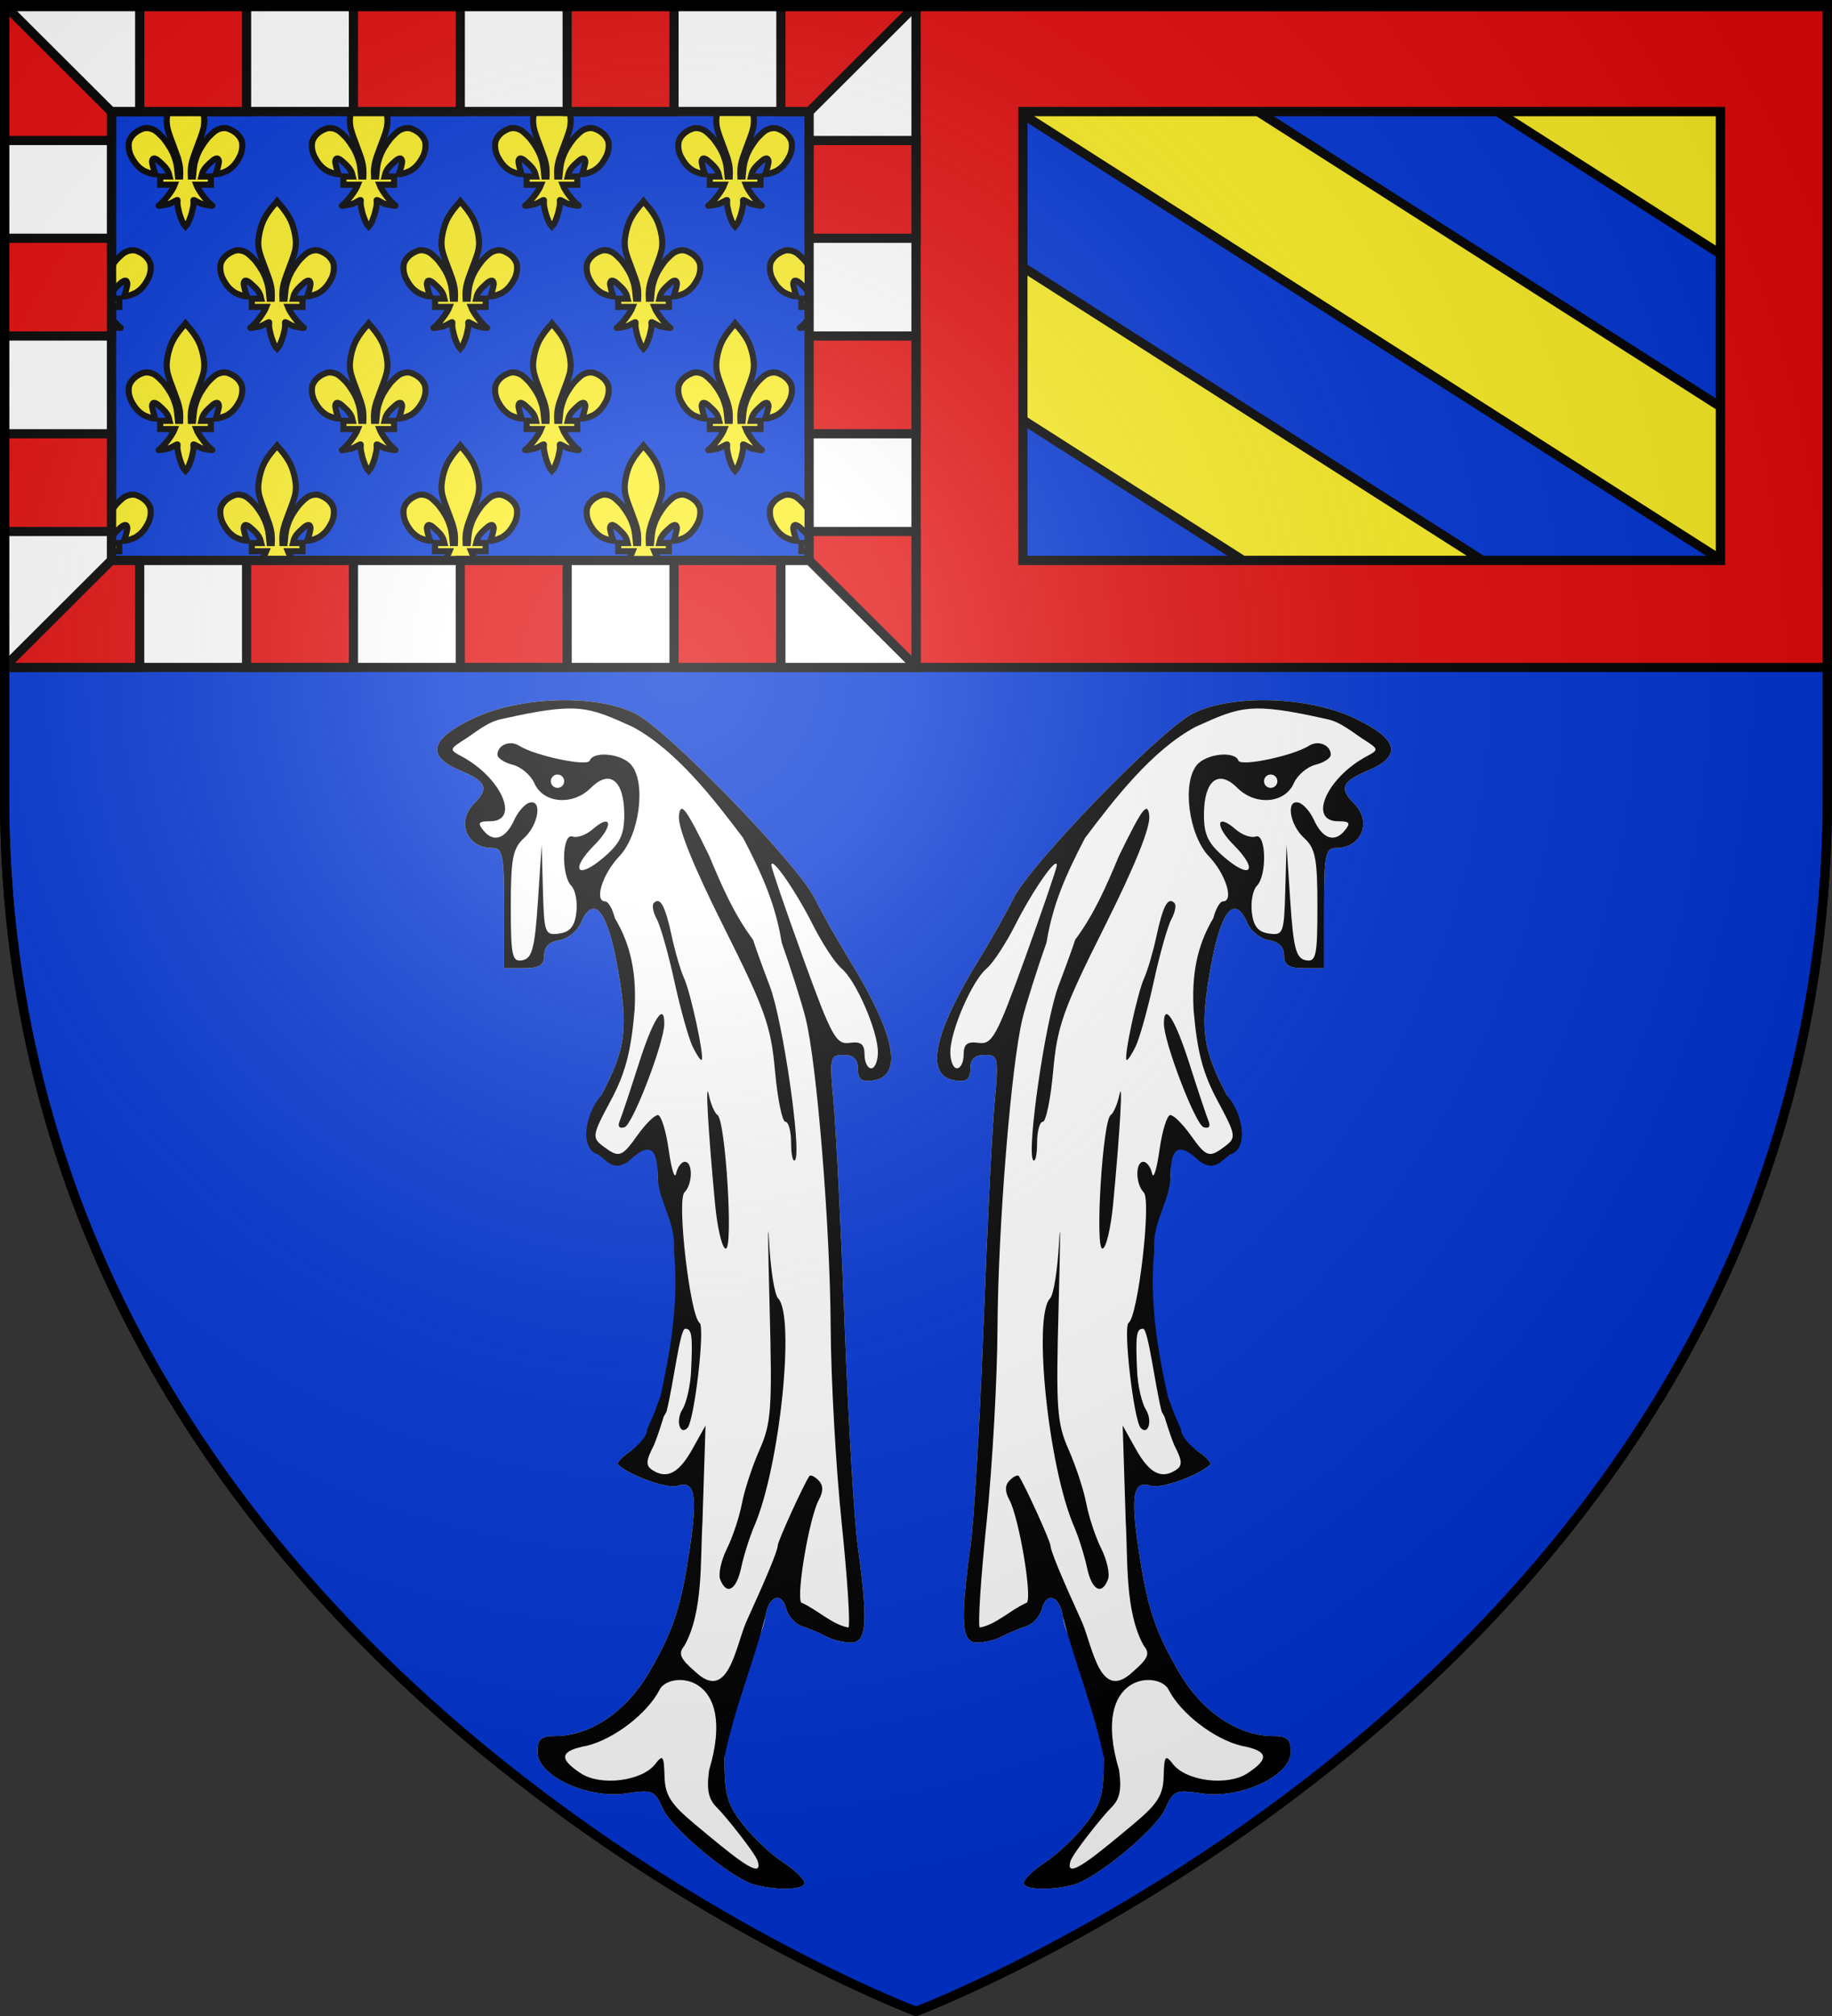 <?xml version="1.0" encoding="UTF-8" standalone="no"?>
<svg
   xmlns:dc="http://purl.org/dc/elements/1.1/"
   xmlns:cc="http://web.resource.org/cc/"
   xmlns:rdf="http://www.w3.org/1999/02/22-rdf-syntax-ns#"
   xmlns:svg="http://www.w3.org/2000/svg"
   xmlns="http://www.w3.org/2000/svg"
   xmlns:xlink="http://www.w3.org/1999/xlink"
   xmlns:sodipodi="http://sodipodi.sourceforge.net/DTD/sodipodi-0.dtd"
   xmlns:inkscape="http://www.inkscape.org/namespaces/inkscape"
   height="660"
   width="600"
   version="1.0"
   id="svg2"
   sodipodi:version="0.32"
   inkscape:version="0.45.1"
   sodipodi:docname="Blason_ville_fr_Montbard_(Côte-d'Or).svg"
   sodipodi:docbase="E:\DIVERS\Héraldique"
   inkscape:export-filename="/Users/olivier/Desktop/Blason Rouge/Blason_Vide_3D.png"
   inkscape:export-xdpi="144"
   inkscape:export-ydpi="144"
   inkscape:output_extension="org.inkscape.output.svg.inkscape">
  <rect width="100%" height="100%" fill="#333333" stroke="none"/>
  <sodipodi:namedview
     inkscape:window-height="750"
     inkscape:window-width="1280"
     inkscape:pageshadow="2"
     inkscape:pageopacity="0.0"
     guidetolerance="10.0"
     gridtolerance="10.0"
     objecttolerance="10.0"
     borderopacity="1.0"
     bordercolor="#666666"
     pagecolor="#ffffff"
     id="base"
     showgrid="false"
     height="660px"
     inkscape:zoom="0.39999684"
     inkscape:cx="696.90304"
     inkscape:cy="246.91592"
     inkscape:window-x="-8"
     inkscape:window-y="-8"
     inkscape:current-layer="layer4"
     showguides="true"
     inkscape:guide-bbox="true" />
  <desc
     id="desc4">Flag of Canton of Valais (Wallis)</desc>
  <defs
     id="defs6">
    <linearGradient
       id="linearGradient2893">
      <stop
         style="stop-color:white;stop-opacity:0.314;"
         offset="0"
         id="stop2895" />
      <stop
         id="stop2897"
         offset="0.19"
         style="stop-color:white;stop-opacity:0.251;" />
      <stop
         style="stop-color:#6b6b6b;stop-opacity:0.125;"
         offset="0.6"
         id="stop2901" />
      <stop
         style="stop-color:black;stop-opacity:0.125;"
         offset="1"
         id="stop2899" />
    </linearGradient>
    <linearGradient
       id="linearGradient2885">
      <stop
         id="stop2887"
         offset="0"
         style="stop-color:white;stop-opacity:1;" />
      <stop
         style="stop-color:white;stop-opacity:1;"
         offset="0.229"
         id="stop2891" />
      <stop
         id="stop2889"
         offset="1"
         style="stop-color:black;stop-opacity:1;" />
    </linearGradient>
    <linearGradient
       id="linearGradient2955">
      <stop
         id="stop2867"
         offset="0"
         style="stop-color:#fd0000;stop-opacity:1;" />
      <stop
         style="stop-color:#e77275;stop-opacity:0.659;"
         offset="0.5"
         id="stop2873" />
      <stop
         style="stop-color:black;stop-opacity:0.323;"
         offset="1"
         id="stop2959" />
    </linearGradient>
    <radialGradient
       inkscape:collect="always"
       xlink:href="#linearGradient2955"
       id="radialGradient2961"
       cx="225.524"
       cy="218.901"
       fx="225.524"
       fy="218.901"
       r="300"
       gradientTransform="matrix(-4.167939e-4,2.183,-1.884,-3.599562e-4,615.597,-289.121)"
       gradientUnits="userSpaceOnUse" />
    <polygon
       id="star"
       transform="scale(53,53)"
       points="0,-1 0.588,0.809 -0.951,-0.309 0.951,-0.309 -0.588,0.809 0,-1 " />
    <clipPath
       id="clip">
      <path
         d="M 0,-200 L 0,600 L 300,600 L 300,-200 L 0,-200 z "
         id="path10" />
    </clipPath>
    <radialGradient
       inkscape:collect="always"
       xlink:href="#linearGradient2955"
       id="radialGradient1911"
       gradientUnits="userSpaceOnUse"
       gradientTransform="matrix(-4.167939e-4,2.183,-1.884,-3.599562e-4,615.597,-289.121)"
       cx="225.524"
       cy="218.901"
       fx="225.524"
       fy="218.901"
       r="300" />
    <radialGradient
       inkscape:collect="always"
       xlink:href="#linearGradient2955"
       id="radialGradient2865"
       gradientUnits="userSpaceOnUse"
       gradientTransform="matrix(0,1.749,-1.593,-1.049767e-7,551.788,-191.29)"
       cx="225.524"
       cy="218.901"
       fx="225.524"
       fy="218.901"
       r="300" />
    <radialGradient
       inkscape:collect="always"
       xlink:href="#linearGradient2955"
       id="radialGradient2871"
       gradientUnits="userSpaceOnUse"
       gradientTransform="matrix(0,1.386,-1.323,-5.741131e-8,-158.082,-109.541)"
       cx="225.524"
       cy="218.901"
       fx="225.524"
       fy="218.901"
       r="300" />
    <radialGradient
       inkscape:collect="always"
       xlink:href="#linearGradient2893"
       id="radialGradient3163"
       gradientUnits="userSpaceOnUse"
       gradientTransform="matrix(1.353,0,0,1.349,-77.629,-85.747)"
       cx="221.445"
       cy="226.331"
       fx="221.445"
       fy="226.331"
       r="300" />
  </defs>
  <g
     inkscape:groupmode="layer"
     id="layer3"
     inkscape:label="Fond écu"
     style="display:inline">
    <path
       id="path2855"
       style="fill:#0034d5;fill-opacity:1;fill-rule:evenodd;stroke:black;stroke-width:3;stroke-linecap:butt;stroke-linejoin:miter;stroke-miterlimit:4;stroke-dasharray:none;stroke-opacity:1"
       d="M 300,658.5 C 300,658.5 598.5,546.18 598.5,260.728 C 598.5,-24.723 598.5,2.176 598.5,2.176 L 1.5,2.176 L 1.5,260.728 C 1.5,546.18 300,658.5 300,658.5 z "
       sodipodi:nodetypes="cccccc" />
    <rect
       style="opacity:1;color:black;fill:#0034d5;fill-opacity:1;fill-rule:nonzero;stroke:black;stroke-width:3;stroke-linecap:butt;stroke-linejoin:miter;marker:none;marker-start:none;marker-mid:none;marker-end:none;stroke-miterlimit:4;stroke-dasharray:none;stroke-dashoffset:0;stroke-opacity:1;visibility:visible;display:inline;overflow:visible"
       id="rect2817"
       width="228.5"
       height="147"
       x="36.5"
       y="36.5" />
    <rect
       style="opacity:1;color:black;fill:#0034d5;fill-opacity:1;fill-rule:nonzero;stroke:black;stroke-width:3;stroke-linecap:butt;stroke-linejoin:miter;marker:none;marker-start:none;marker-mid:none;marker-end:none;stroke-miterlimit:4;stroke-dasharray:none;stroke-dashoffset:0;stroke-opacity:1;visibility:visible;display:inline;overflow:visible"
       id="rect2819"
       width="228.5"
       height="147"
       x="335"
       y="36.5" />
    <g
       id="g22797"
       transform="matrix(-1,0,0,-1,898.5,220)"
       style="fill:#fcef22">
      <path
         id="rect19233"
         d="M 412.906,36.5 L 563.5,132.531 L 563.5,82.531 L 491.312,36.5 L 412.906,36.5 z "
         style="opacity:1;color:black;fill:#fcef22;fill-opacity:1;fill-rule:nonzero;stroke:black;stroke-width:3;stroke-linecap:butt;stroke-linejoin:miter;marker:none;marker-start:none;marker-mid:none;marker-end:none;stroke-miterlimit:4;stroke-dasharray:none;stroke-dashoffset:0;stroke-opacity:1;visibility:visible;display:inline;overflow:visible" />
      <path
         id="rect20120"
         d="M 335,136.812 L 335,183.5 L 408.188,183.5 L 335,136.812 z "
         style="opacity:1;color:black;fill:#fcef22;fill-opacity:1;fill-rule:nonzero;stroke:black;stroke-width:3;stroke-linecap:butt;stroke-linejoin:miter;marker:none;marker-start:none;marker-mid:none;marker-end:none;stroke-miterlimit:4;stroke-dasharray:none;stroke-dashoffset:0;stroke-opacity:1;visibility:visible;display:inline;overflow:visible" />
      <path
         id="path21012"
         d="M 335,36.812 L 335,86.812 L 486.594,183.5 L 563.5,183.5 L 563.5,182.531 L 335,36.812 z "
         style="opacity:1;color:black;fill:#fcef22;fill-opacity:1;fill-rule:nonzero;stroke:black;stroke-width:3;stroke-linecap:butt;stroke-linejoin:miter;marker:none;marker-start:none;marker-mid:none;marker-end:none;stroke-miterlimit:4;stroke-dasharray:none;stroke-dashoffset:0;stroke-opacity:1;visibility:visible;display:inline;overflow:visible" />
    </g>
  </g>
  <g
     inkscape:groupmode="layer"
     id="layer4"
     inkscape:label="Meubles">
    <path
       style="fill:#fcef22;fill-opacity:1;fill-rule:evenodd;stroke:#000000;stroke-width:2;stroke-linecap:butt;stroke-linejoin:miter;stroke-miterlimit:4;stroke-dasharray:none;stroke-opacity:1;display:inline"
       d="M 54.938,36.5 C 54.919,36.598 54.89,36.721 54.875,36.812 C 54.673,38.13 54.37,39.527 54.844,41.938 C 55.348,43.985 55.959,45.405 56.531,46.969 C 57.193,48.775 57.692,50.06 58.219,51.594 C 58.788,53.387 58.935,54.561 58.969,55.094 C 59.063,56.159 59.035,57.026 59,57.781 L 58.281,57.781 C 58.089,55.945 58.039,54.184 57.469,52.406 C 56.973,50.862 56.814,50.397 55.906,48.688 C 55.619,48.327 55.076,47.292 54.656,46.75 C 53.977,45.871 53.76,45.443 53.031,44.719 C 52.434,44.126 51.776,43.432 50.781,42.719 C 49.461,41.998 48.393,41.828 47.312,41.969 C 45.166,42.566 43.083,44.003 42.312,46.188 C 41.952,47.688 42.178,49.259 42.719,50.719 C 44.069,53.503 45.33,54.857 47.156,55.938 C 48.216,56.424 49.697,57.025 50.875,57.031 C 50.343,55.609 50.044,54.411 49.812,53.094 C 49.767,52.617 49.955,51.975 50.312,51.906 C 50.862,51.801 51.494,52.224 52.188,52.875 C 53.529,54.083 54.95,55.309 55.375,57.125 C 55.45,57.334 55.44,57.568 55.5,57.781 L 52.469,57.781 L 52.469,60.469 L 57.219,60.469 C 56.422,62.556 53.548,66.224 52,67.281 C 51.591,67.561 53.941,67.11 55,66.875 C 56.389,66.567 58.199,65.066 58.156,65.594 C 58.068,66.69 58.1,66.681 58.219,67.625 C 58.59,69.349 58.688,69.847 59.156,71.156 C 59.377,71.774 59.564,72.265 59.688,72.531 C 59.904,72.998 60.166,73.517 60.594,73.906 L 60.75,74.094 L 60.906,73.906 C 61.325,73.514 61.593,73.02 61.812,72.531 C 61.933,72.264 62.123,71.774 62.344,71.156 C 62.812,69.847 62.91,69.349 63.281,67.625 C 63.4,66.681 63.432,66.69 63.344,65.594 C 63.301,65.066 65.111,66.567 66.5,66.875 C 67.559,67.11 69.909,67.561 69.5,67.281 C 67.952,66.224 65.078,62.557 64.281,60.469 L 69.062,60.469 L 69.062,57.781 L 66,57.781 C 66.06,57.568 66.05,57.334 66.125,57.125 C 66.55,55.309 67.971,54.083 69.312,52.875 C 70.006,52.224 70.638,51.801 71.188,51.906 C 71.545,51.975 71.733,52.617 71.688,53.094 C 71.456,54.411 71.157,55.609 70.625,57.031 C 71.803,57.025 73.284,56.424 74.344,55.938 C 76.17,54.857 77.431,53.503 78.781,50.719 C 79.322,49.259 79.548,47.688 79.188,46.188 C 78.417,44.003 76.334,42.566 74.188,41.969 C 73.107,41.828 72.039,41.998 70.719,42.719 C 69.724,43.432 69.066,44.126 68.469,44.719 C 67.74,45.443 67.523,45.871 66.844,46.75 C 66.424,47.292 65.881,48.327 65.594,48.688 C 64.686,50.397 64.527,50.862 64.031,52.406 C 63.461,54.184 63.411,55.945 63.219,57.781 L 62.5,57.781 C 62.465,57.026 62.437,56.159 62.531,55.094 C 62.565,54.561 62.712,53.387 63.281,51.594 C 63.808,50.06 64.307,48.775 64.969,46.969 C 65.541,45.405 66.152,43.985 66.656,41.938 C 67.13,39.527 66.827,38.13 66.625,36.812 C 66.61,36.721 66.581,36.598 66.562,36.5 L 54.938,36.5 z M 114.938,36.5 C 114.919,36.598 114.89,36.721 114.875,36.812 C 114.673,38.13 114.37,39.527 114.844,41.938 C 115.348,43.985 115.959,45.405 116.531,46.969 C 117.193,48.775 117.692,50.06 118.219,51.594 C 118.788,53.387 118.935,54.561 118.969,55.094 C 119.063,56.159 119.035,57.026 119,57.781 L 118.281,57.781 C 118.089,55.945 118.039,54.184 117.469,52.406 C 116.973,50.862 116.814,50.397 115.906,48.688 C 115.619,48.327 115.076,47.292 114.656,46.75 C 113.977,45.871 113.76,45.443 113.031,44.719 C 112.434,44.126 111.776,43.432 110.781,42.719 C 109.461,41.998 108.393,41.828 107.312,41.969 C 105.165,42.566 103.083,44.003 102.312,46.188 C 101.952,47.688 102.178,49.259 102.719,50.719 C 104.069,53.503 105.33,54.857 107.156,55.938 C 108.216,56.424 109.697,57.025 110.875,57.031 C 110.343,55.609 110.044,54.411 109.812,53.094 C 109.767,52.617 109.955,51.975 110.312,51.906 C 110.862,51.801 111.494,52.224 112.188,52.875 C 113.529,54.083 114.95,55.309 115.375,57.125 C 115.45,57.334 115.44,57.568 115.5,57.781 L 112.469,57.781 L 112.469,60.469 L 117.219,60.469 C 116.422,62.556 113.548,66.224 112,67.281 C 111.591,67.561 113.941,67.11 115,66.875 C 116.389,66.567 118.199,65.066 118.156,65.594 C 118.068,66.69 118.1,66.681 118.219,67.625 C 118.59,69.349 118.688,69.847 119.156,71.156 C 119.377,71.774 119.564,72.265 119.688,72.531 C 119.904,72.998 120.166,73.517 120.594,73.906 L 120.75,74.094 L 120.906,73.906 C 121.325,73.514 121.593,73.02 121.812,72.531 C 121.933,72.264 122.123,71.774 122.344,71.156 C 122.812,69.847 122.91,69.349 123.281,67.625 C 123.4,66.681 123.432,66.69 123.344,65.594 C 123.301,65.066 125.111,66.567 126.5,66.875 C 127.559,67.11 129.909,67.561 129.5,67.281 C 127.952,66.224 125.078,62.557 124.281,60.469 L 129.062,60.469 L 129.062,57.781 L 126,57.781 C 126.06,57.568 126.05,57.334 126.125,57.125 C 126.55,55.309 127.971,54.083 129.312,52.875 C 130.006,52.224 130.638,51.801 131.188,51.906 C 131.545,51.975 131.733,52.617 131.688,53.094 C 131.456,54.411 131.157,55.609 130.625,57.031 C 131.803,57.025 133.284,56.424 134.344,55.938 C 136.17,54.857 137.431,53.503 138.781,50.719 C 139.322,49.259 139.548,47.688 139.188,46.188 C 138.417,44.003 136.334,42.566 134.188,41.969 C 133.107,41.828 132.039,41.998 130.719,42.719 C 129.724,43.432 129.066,44.126 128.469,44.719 C 127.74,45.443 127.523,45.871 126.844,46.75 C 126.424,47.292 125.881,48.327 125.594,48.688 C 124.686,50.397 124.527,50.862 124.031,52.406 C 123.461,54.184 123.411,55.945 123.219,57.781 L 122.5,57.781 C 122.465,57.026 122.437,56.159 122.531,55.094 C 122.565,54.561 122.712,53.387 123.281,51.594 C 123.808,50.06 124.307,48.775 124.969,46.969 C 125.541,45.405 126.152,43.985 126.656,41.938 C 127.13,39.527 126.827,38.13 126.625,36.812 C 126.61,36.721 126.581,36.598 126.562,36.5 L 114.938,36.5 z M 174.938,36.5 C 174.919,36.598 174.89,36.721 174.875,36.812 C 174.673,38.13 174.37,39.527 174.844,41.938 C 175.348,43.985 175.959,45.405 176.531,46.969 C 177.193,48.775 177.692,50.06 178.219,51.594 C 178.788,53.387 178.935,54.561 178.969,55.094 C 179.063,56.159 179.035,57.026 179,57.781 L 178.281,57.781 C 178.089,55.945 178.039,54.184 177.469,52.406 C 176.973,50.862 176.814,50.397 175.906,48.688 C 175.619,48.327 175.076,47.292 174.656,46.75 C 173.977,45.871 173.76,45.443 173.031,44.719 C 172.434,44.126 171.776,43.432 170.781,42.719 C 169.461,41.998 168.393,41.828 167.312,41.969 C 165.166,42.566 163.083,44.003 162.312,46.188 C 161.952,47.688 162.178,49.259 162.719,50.719 C 164.069,53.503 165.33,54.857 167.156,55.938 C 168.216,56.424 169.697,57.025 170.875,57.031 C 170.343,55.609 170.044,54.411 169.812,53.094 C 169.767,52.617 169.955,51.975 170.312,51.906 C 170.862,51.801 171.494,52.224 172.188,52.875 C 173.529,54.083 174.95,55.309 175.375,57.125 C 175.45,57.334 175.44,57.568 175.5,57.781 L 172.469,57.781 L 172.469,60.469 L 177.219,60.469 C 176.422,62.556 173.548,66.224 172,67.281 C 171.591,67.561 173.941,67.11 175,66.875 C 176.389,66.567 178.199,65.066 178.156,65.594 C 178.068,66.69 178.1,66.681 178.219,67.625 C 178.59,69.349 178.688,69.847 179.156,71.156 C 179.377,71.774 179.564,72.265 179.688,72.531 C 179.904,72.998 180.166,73.517 180.594,73.906 L 180.75,74.094 L 180.906,73.906 C 181.325,73.514 181.593,73.02 181.812,72.531 C 181.933,72.264 182.123,71.774 182.344,71.156 C 182.812,69.847 182.91,69.349 183.281,67.625 C 183.4,66.681 183.432,66.69 183.344,65.594 C 183.301,65.066 185.111,66.567 186.5,66.875 C 187.559,67.11 189.909,67.561 189.5,67.281 C 187.952,66.224 185.078,62.557 184.281,60.469 L 189.062,60.469 L 189.062,57.781 L 186,57.781 C 186.06,57.568 186.05,57.334 186.125,57.125 C 186.55,55.309 187.971,54.083 189.312,52.875 C 190.006,52.224 190.638,51.801 191.188,51.906 C 191.545,51.975 191.733,52.617 191.688,53.094 C 191.456,54.411 191.157,55.609 190.625,57.031 C 191.803,57.025 193.284,56.424 194.344,55.938 C 196.17,54.857 197.431,53.503 198.781,50.719 C 199.322,49.259 199.548,47.688 199.188,46.188 C 198.417,44.003 196.334,42.566 194.188,41.969 C 193.107,41.828 192.039,41.998 190.719,42.719 C 189.724,43.432 189.066,44.126 188.469,44.719 C 187.74,45.443 187.523,45.871 186.844,46.75 C 186.424,47.292 185.881,48.327 185.594,48.688 C 184.686,50.397 184.527,50.862 184.031,52.406 C 183.461,54.184 183.411,55.945 183.219,57.781 L 182.5,57.781 C 182.465,57.026 182.437,56.159 182.531,55.094 C 182.565,54.561 182.712,53.387 183.281,51.594 C 183.808,50.06 184.307,48.775 184.969,46.969 C 185.541,45.405 186.152,43.985 186.656,41.938 C 187.13,39.527 186.827,38.13 186.625,36.812 C 186.61,36.721 186.581,36.598 186.562,36.5 L 174.938,36.5 z M 234.938,36.5 C 234.919,36.598 234.89,36.721 234.875,36.812 C 234.673,38.13 234.37,39.527 234.844,41.938 C 235.348,43.985 235.959,45.405 236.531,46.969 C 237.193,48.775 237.692,50.06 238.219,51.594 C 238.788,53.387 238.935,54.561 238.969,55.094 C 239.063,56.159 239.035,57.026 239,57.781 L 238.281,57.781 C 238.089,55.945 238.039,54.184 237.469,52.406 C 236.973,50.862 236.814,50.397 235.906,48.688 C 235.619,48.327 235.076,47.292 234.656,46.75 C 233.977,45.871 233.76,45.443 233.031,44.719 C 232.434,44.126 231.776,43.432 230.781,42.719 C 229.461,41.998 228.393,41.828 227.312,41.969 C 225.165,42.566 223.083,44.003 222.312,46.188 C 221.952,47.688 222.178,49.259 222.719,50.719 C 224.069,53.503 225.33,54.857 227.156,55.938 C 228.216,56.424 229.697,57.025 230.875,57.031 C 230.343,55.609 230.044,54.411 229.812,53.094 C 229.767,52.617 229.955,51.975 230.312,51.906 C 230.862,51.801 231.494,52.224 232.188,52.875 C 233.529,54.083 234.95,55.309 235.375,57.125 C 235.45,57.334 235.44,57.568 235.5,57.781 L 232.469,57.781 L 232.469,60.469 L 237.219,60.469 C 236.422,62.556 233.548,66.224 232,67.281 C 231.591,67.561 233.941,67.11 235,66.875 C 236.389,66.567 238.199,65.066 238.156,65.594 C 238.068,66.69 238.1,66.681 238.219,67.625 C 238.59,69.349 238.688,69.847 239.156,71.156 C 239.377,71.774 239.564,72.265 239.688,72.531 C 239.904,72.998 240.166,73.517 240.594,73.906 L 240.75,74.094 L 240.906,73.906 C 241.325,73.514 241.593,73.02 241.812,72.531 C 241.933,72.264 242.123,71.774 242.344,71.156 C 242.812,69.847 242.91,69.349 243.281,67.625 C 243.4,66.681 243.432,66.69 243.344,65.594 C 243.301,65.066 245.111,66.567 246.5,66.875 C 247.559,67.11 249.909,67.561 249.5,67.281 C 247.952,66.224 245.078,62.557 244.281,60.469 L 249.062,60.469 L 249.062,57.781 L 246,57.781 C 246.06,57.568 246.05,57.334 246.125,57.125 C 246.55,55.309 247.971,54.083 249.312,52.875 C 250.006,52.224 250.638,51.801 251.188,51.906 C 251.545,51.975 251.733,52.617 251.688,53.094 C 251.456,54.411 251.157,55.609 250.625,57.031 C 251.803,57.025 253.284,56.424 254.344,55.938 C 256.17,54.857 257.431,53.503 258.781,50.719 C 259.322,49.259 259.548,47.688 259.188,46.188 C 258.417,44.003 256.334,42.566 254.188,41.969 C 253.107,41.828 252.039,41.998 250.719,42.719 C 249.724,43.432 249.066,44.126 248.469,44.719 C 247.74,45.443 247.523,45.871 246.844,46.75 C 246.424,47.292 245.881,48.327 245.594,48.688 C 244.686,50.397 244.527,50.862 244.031,52.406 C 243.461,54.184 243.411,55.945 243.219,57.781 L 242.5,57.781 C 242.465,57.026 242.437,56.159 242.531,55.094 C 242.565,54.561 242.712,53.387 243.281,51.594 C 243.808,50.06 244.307,48.775 244.969,46.969 C 245.541,45.405 246.152,43.985 246.656,41.938 C 247.13,39.527 246.827,38.13 246.625,36.812 C 246.61,36.721 246.581,36.598 246.562,36.5 L 234.938,36.5 z M 90.75,65.906 L 90.531,66.188 C 89.05,67.802 87.864,69.32 86.906,70.969 C 85.805,72.817 85.136,75.267 84.875,76.812 C 84.673,78.13 84.37,79.527 84.844,81.938 C 85.348,83.985 85.959,85.405 86.531,86.969 C 87.193,88.775 87.692,90.06 88.219,91.594 C 88.788,93.387 88.935,94.561 88.969,95.094 C 89.063,96.159 89.035,97.026 89,97.781 L 88.281,97.781 C 88.089,95.945 88.039,94.184 87.469,92.406 C 86.973,90.862 86.814,90.397 85.906,88.688 C 85.619,88.327 85.076,87.292 84.656,86.75 C 83.977,85.871 83.76,85.443 83.031,84.719 C 82.434,84.126 81.776,83.432 80.781,82.719 C 79.461,81.998 78.393,81.828 77.312,81.969 C 75.166,82.566 73.083,84.003 72.312,86.188 C 71.952,87.688 72.178,89.259 72.719,90.719 C 74.069,93.503 75.33,94.857 77.156,95.938 C 78.216,96.424 79.697,97.025 80.875,97.031 C 80.343,95.609 80.044,94.411 79.812,93.094 C 79.767,92.617 79.955,91.975 80.312,91.906 C 80.862,91.801 81.494,92.224 82.188,92.875 C 83.529,94.083 84.95,95.309 85.375,97.125 C 85.45,97.334 85.44,97.568 85.5,97.781 L 82.469,97.781 L 82.469,100.469 L 87.219,100.469 C 86.422,102.556 83.548,106.224 82,107.281 C 81.591,107.561 83.941,107.11 85,106.875 C 86.389,106.567 88.199,105.066 88.156,105.594 C 88.068,106.69 88.1,106.681 88.219,107.625 C 88.59,109.349 88.688,109.847 89.156,111.156 C 89.377,111.774 89.564,112.265 89.688,112.531 C 89.904,112.998 90.166,113.517 90.594,113.906 L 90.75,114.094 L 90.906,113.906 C 91.325,113.514 91.593,113.02 91.812,112.531 C 91.933,112.264 92.123,111.774 92.344,111.156 C 92.812,109.847 92.91,109.349 93.281,107.625 C 93.4,106.681 93.432,106.69 93.344,105.594 C 93.301,105.066 95.111,106.567 96.5,106.875 C 97.559,107.11 99.909,107.561 99.5,107.281 C 97.952,106.224 95.078,102.556 94.281,100.469 L 99.062,100.469 L 99.062,97.781 L 96,97.781 C 96.06,97.568 96.05,97.334 96.125,97.125 C 96.55,95.309 97.971,94.083 99.312,92.875 C 100.006,92.224 100.638,91.801 101.188,91.906 C 101.545,91.975 101.733,92.617 101.688,93.094 C 101.456,94.411 101.157,95.609 100.625,97.031 C 101.803,97.025 103.284,96.424 104.344,95.938 C 106.17,94.857 107.431,93.503 108.781,90.719 C 109.322,89.259 109.548,87.688 109.188,86.188 C 108.417,84.003 106.334,82.566 104.188,81.969 C 103.107,81.828 102.039,81.998 100.719,82.719 C 99.724,83.432 99.066,84.126 98.469,84.719 C 97.74,85.443 97.523,85.871 96.844,86.75 C 96.424,87.292 95.881,88.327 95.594,88.688 C 94.686,90.397 94.527,90.862 94.031,92.406 C 93.461,94.184 93.411,95.945 93.219,97.781 L 92.5,97.781 C 92.465,97.026 92.437,96.159 92.531,95.094 C 92.565,94.561 92.712,93.387 93.281,91.594 C 93.808,90.06 94.307,88.775 94.969,86.969 C 95.541,85.405 96.152,83.985 96.656,81.938 C 97.13,79.527 96.827,78.13 96.625,76.812 C 96.364,75.267 95.695,72.817 94.594,70.969 C 93.64,69.327 92.472,67.825 91,66.219 L 90.75,65.906 z M 150.75,65.906 L 150.531,66.188 C 149.05,67.802 147.864,69.32 146.906,70.969 C 145.805,72.817 145.136,75.267 144.875,76.812 C 144.673,78.13 144.37,79.527 144.844,81.938 C 145.348,83.985 145.959,85.405 146.531,86.969 C 147.193,88.775 147.692,90.06 148.219,91.594 C 148.788,93.387 148.935,94.561 148.969,95.094 C 149.063,96.159 149.035,97.026 149,97.781 L 148.281,97.781 C 148.089,95.945 148.039,94.184 147.469,92.406 C 146.973,90.862 146.814,90.397 145.906,88.688 C 145.619,88.327 145.076,87.292 144.656,86.75 C 143.977,85.871 143.76,85.443 143.031,84.719 C 142.434,84.126 141.776,83.432 140.781,82.719 C 139.461,81.998 138.393,81.828 137.312,81.969 C 135.166,82.566 133.083,84.003 132.312,86.188 C 131.952,87.688 132.178,89.259 132.719,90.719 C 134.069,93.503 135.33,94.857 137.156,95.938 C 138.216,96.424 139.697,97.025 140.875,97.031 C 140.343,95.609 140.044,94.411 139.812,93.094 C 139.767,92.617 139.955,91.975 140.312,91.906 C 140.862,91.801 141.494,92.224 142.188,92.875 C 143.529,94.083 144.95,95.309 145.375,97.125 C 145.45,97.334 145.44,97.568 145.5,97.781 L 142.469,97.781 L 142.469,100.469 L 147.219,100.469 C 146.422,102.556 143.548,106.224 142,107.281 C 141.591,107.561 143.941,107.11 145,106.875 C 146.389,106.567 148.199,105.066 148.156,105.594 C 148.068,106.69 148.1,106.681 148.219,107.625 C 148.59,109.349 148.688,109.847 149.156,111.156 C 149.377,111.774 149.564,112.265 149.688,112.531 C 149.904,112.998 150.166,113.517 150.594,113.906 L 150.75,114.094 L 150.906,113.906 C 151.325,113.514 151.593,113.02 151.812,112.531 C 151.933,112.264 152.123,111.774 152.344,111.156 C 152.812,109.847 152.91,109.349 153.281,107.625 C 153.4,106.681 153.432,106.69 153.344,105.594 C 153.301,105.066 155.111,106.567 156.5,106.875 C 157.559,107.11 159.909,107.561 159.5,107.281 C 157.952,106.224 155.078,102.556 154.281,100.469 L 159.062,100.469 L 159.062,97.781 L 156,97.781 C 156.06,97.568 156.05,97.334 156.125,97.125 C 156.55,95.309 157.971,94.083 159.312,92.875 C 160.006,92.224 160.638,91.801 161.188,91.906 C 161.545,91.975 161.733,92.617 161.688,93.094 C 161.456,94.411 161.157,95.609 160.625,97.031 C 161.803,97.025 163.284,96.424 164.344,95.938 C 166.17,94.857 167.431,93.503 168.781,90.719 C 169.322,89.259 169.548,87.688 169.188,86.188 C 168.417,84.003 166.334,82.566 164.188,81.969 C 163.107,81.828 162.039,81.998 160.719,82.719 C 159.724,83.432 159.066,84.126 158.469,84.719 C 157.74,85.443 157.523,85.871 156.844,86.75 C 156.424,87.292 155.881,88.327 155.594,88.688 C 154.686,90.397 154.527,90.862 154.031,92.406 C 153.461,94.184 153.411,95.945 153.219,97.781 L 152.5,97.781 C 152.465,97.026 152.437,96.159 152.531,95.094 C 152.565,94.561 152.712,93.387 153.281,91.594 C 153.808,90.06 154.307,88.775 154.969,86.969 C 155.541,85.405 156.152,83.985 156.656,81.938 C 157.13,79.527 156.827,78.13 156.625,76.812 C 156.364,75.267 155.695,72.817 154.594,70.969 C 153.64,69.327 152.472,67.825 151,66.219 L 150.75,65.906 z M 210.75,65.906 L 210.531,66.188 C 209.05,67.802 207.864,69.32 206.906,70.969 C 205.805,72.817 205.136,75.267 204.875,76.812 C 204.673,78.13 204.37,79.527 204.844,81.938 C 205.348,83.985 205.959,85.405 206.531,86.969 C 207.193,88.775 207.692,90.06 208.219,91.594 C 208.788,93.387 208.935,94.561 208.969,95.094 C 209.063,96.159 209.035,97.026 209,97.781 L 208.281,97.781 C 208.089,95.945 208.039,94.184 207.469,92.406 C 206.973,90.862 206.814,90.397 205.906,88.688 C 205.619,88.327 205.076,87.292 204.656,86.75 C 203.977,85.871 203.76,85.443 203.031,84.719 C 202.434,84.126 201.776,83.432 200.781,82.719 C 199.461,81.998 198.393,81.828 197.312,81.969 C 195.166,82.566 193.083,84.003 192.312,86.188 C 191.952,87.688 192.178,89.259 192.719,90.719 C 194.069,93.503 195.33,94.857 197.156,95.938 C 198.216,96.424 199.697,97.025 200.875,97.031 C 200.343,95.609 200.044,94.411 199.812,93.094 C 199.767,92.617 199.955,91.975 200.312,91.906 C 200.862,91.801 201.494,92.224 202.188,92.875 C 203.529,94.083 204.95,95.309 205.375,97.125 C 205.45,97.334 205.44,97.568 205.5,97.781 L 202.469,97.781 L 202.469,100.469 L 207.219,100.469 C 206.422,102.556 203.548,106.224 202,107.281 C 201.591,107.561 203.941,107.11 205,106.875 C 206.389,106.567 208.199,105.066 208.156,105.594 C 208.068,106.69 208.1,106.681 208.219,107.625 C 208.59,109.349 208.688,109.847 209.156,111.156 C 209.377,111.774 209.564,112.265 209.688,112.531 C 209.904,112.998 210.166,113.517 210.594,113.906 L 210.75,114.094 L 210.906,113.906 C 211.325,113.514 211.593,113.02 211.812,112.531 C 211.933,112.264 212.123,111.774 212.344,111.156 C 212.812,109.847 212.91,109.349 213.281,107.625 C 213.4,106.681 213.432,106.69 213.344,105.594 C 213.301,105.066 215.111,106.567 216.5,106.875 C 217.559,107.11 219.909,107.561 219.5,107.281 C 217.952,106.224 215.078,102.556 214.281,100.469 L 219.062,100.469 L 219.062,97.781 L 216,97.781 C 216.06,97.568 216.05,97.334 216.125,97.125 C 216.55,95.309 217.971,94.083 219.312,92.875 C 220.006,92.224 220.638,91.801 221.188,91.906 C 221.545,91.975 221.733,92.617 221.688,93.094 C 221.456,94.411 221.157,95.609 220.625,97.031 C 221.803,97.025 223.284,96.424 224.344,95.938 C 226.17,94.857 227.431,93.503 228.781,90.719 C 229.322,89.259 229.548,87.688 229.188,86.188 C 228.417,84.003 226.334,82.566 224.188,81.969 C 223.107,81.828 222.039,81.998 220.719,82.719 C 219.724,83.432 219.066,84.126 218.469,84.719 C 217.74,85.443 217.523,85.871 216.844,86.75 C 216.424,87.292 215.881,88.327 215.594,88.688 C 214.686,90.397 214.527,90.862 214.031,92.406 C 213.461,94.184 213.411,95.945 213.219,97.781 L 212.5,97.781 C 212.465,97.026 212.437,96.159 212.531,95.094 C 212.565,94.561 212.712,93.387 213.281,91.594 C 213.808,90.06 214.307,88.775 214.969,86.969 C 215.541,85.405 216.152,83.985 216.656,81.938 C 217.13,79.527 216.827,78.13 216.625,76.812 C 216.364,75.267 215.695,72.817 214.594,70.969 C 213.64,69.327 212.472,67.825 211,66.219 L 210.75,65.906 z M 36.5,76.219 L 36.5,82.5 C 36.551,82.311 36.607,82.138 36.656,81.938 C 37.13,79.527 36.827,78.13 36.625,76.812 C 36.596,76.638 36.54,76.414 36.5,76.219 z M 265,76.219 C 264.96,76.414 264.904,76.638 264.875,76.812 C 264.673,78.13 264.37,79.527 264.844,81.938 C 264.893,82.138 264.949,82.311 265,82.5 L 265,76.219 z M 43.375,81.938 C 42.557,81.96 41.709,82.179 40.719,82.719 C 39.724,83.432 39.066,84.126 38.469,84.719 C 37.74,85.443 37.523,85.871 36.844,86.75 C 36.741,86.883 36.612,87.075 36.5,87.25 L 36.5,96.125 C 37.123,94.835 38.235,93.845 39.312,92.875 C 40.006,92.224 40.638,91.801 41.188,91.906 C 41.545,91.975 41.733,92.617 41.688,93.094 C 41.456,94.411 41.157,95.609 40.625,97.031 C 41.803,97.025 43.284,96.424 44.344,95.938 C 46.17,94.857 47.431,93.503 48.781,90.719 C 49.322,89.259 49.548,87.688 49.188,86.188 C 48.417,84.003 46.334,82.566 44.188,81.969 C 43.917,81.933 43.648,81.93 43.375,81.938 z M 258.125,81.938 C 257.852,81.93 257.583,81.933 257.312,81.969 C 255.165,82.566 253.083,84.003 252.312,86.188 C 251.952,87.688 252.178,89.259 252.719,90.719 C 254.069,93.503 255.33,94.857 257.156,95.938 C 258.216,96.424 259.697,97.025 260.875,97.031 C 260.343,95.609 260.044,94.411 259.812,93.094 C 259.767,92.617 259.955,91.975 260.312,91.906 C 260.862,91.801 261.494,92.224 262.188,92.875 C 263.265,93.845 264.377,94.835 265,96.125 L 265,87.25 C 264.888,87.075 264.759,86.883 264.656,86.75 C 263.977,85.871 263.76,85.443 263.031,84.719 C 262.434,84.126 261.776,83.432 260.781,82.719 C 259.791,82.179 258.943,81.96 258.125,81.938 z M 36.5,97.781 L 36.5,100.469 L 39.062,100.469 L 39.062,97.781 L 36.5,97.781 z M 262.469,97.781 L 262.469,100.469 L 265,100.469 L 265,97.781 L 262.469,97.781 z M 36.5,104.125 L 36.5,106.875 C 37.559,107.11 39.909,107.561 39.5,107.281 C 38.701,106.736 37.537,105.484 36.5,104.125 z M 265,104.125 C 263.963,105.484 262.799,106.736 262,107.281 C 261.591,107.561 263.941,107.11 265,106.875 L 265,104.125 z M 60.75,105.906 L 60.531,106.188 C 59.05,107.802 57.864,109.32 56.906,110.969 C 55.805,112.817 55.136,115.267 54.875,116.812 C 54.673,118.13 54.37,119.527 54.844,121.938 C 55.348,123.985 55.959,125.405 56.531,126.969 C 57.193,128.775 57.692,130.06 58.219,131.594 C 58.788,133.387 58.935,134.561 58.969,135.094 C 59.063,136.159 59.035,137.026 59,137.781 L 58.281,137.781 C 58.089,135.945 58.039,134.184 57.469,132.406 C 56.973,130.862 56.814,130.398 55.906,128.688 C 55.619,128.327 55.076,127.292 54.656,126.75 C 53.977,125.871 53.76,125.443 53.031,124.719 C 52.434,124.126 51.776,123.432 50.781,122.719 C 49.461,121.998 48.393,121.828 47.312,121.969 C 45.166,122.566 43.083,124.003 42.312,126.188 C 41.952,127.688 42.178,129.259 42.719,130.719 C 44.069,133.503 45.33,134.857 47.156,135.938 C 48.216,136.424 49.697,137.025 50.875,137.031 C 50.343,135.609 50.044,134.411 49.812,133.094 C 49.767,132.617 49.955,131.975 50.312,131.906 C 50.862,131.801 51.494,132.224 52.188,132.875 C 53.529,134.083 54.95,135.309 55.375,137.125 C 55.45,137.334 55.44,137.568 55.5,137.781 L 52.469,137.781 L 52.469,140.469 L 57.219,140.469 C 56.422,142.556 53.548,146.224 52,147.281 C 51.591,147.561 53.941,147.11 55,146.875 C 56.389,146.567 58.199,145.066 58.156,145.594 C 58.068,146.69 58.1,146.681 58.219,147.625 C 58.59,149.349 58.688,149.847 59.156,151.156 C 59.377,151.774 59.564,152.265 59.688,152.531 C 59.904,152.998 60.166,153.517 60.594,153.906 L 60.75,154.094 L 60.906,153.906 C 61.325,153.514 61.593,153.02 61.812,152.531 C 61.933,152.264 62.123,151.774 62.344,151.156 C 62.812,149.847 62.91,149.349 63.281,147.625 C 63.4,146.681 63.432,146.69 63.344,145.594 C 63.301,145.066 65.111,146.567 66.5,146.875 C 67.559,147.11 69.909,147.561 69.5,147.281 C 67.952,146.224 65.078,142.556 64.281,140.469 L 69.062,140.469 L 69.062,137.781 L 66,137.781 C 66.06,137.568 66.05,137.334 66.125,137.125 C 66.55,135.309 67.971,134.083 69.312,132.875 C 70.006,132.224 70.638,131.801 71.188,131.906 C 71.545,131.975 71.733,132.617 71.688,133.094 C 71.456,134.411 71.157,135.609 70.625,137.031 C 71.803,137.025 73.284,136.424 74.344,135.938 C 76.17,134.857 77.431,133.503 78.781,130.719 C 79.322,129.259 79.548,127.688 79.188,126.188 C 78.417,124.003 76.334,122.566 74.188,121.969 C 73.107,121.828 72.039,121.998 70.719,122.719 C 69.724,123.432 69.066,124.126 68.469,124.719 C 67.74,125.443 67.523,125.871 66.844,126.75 C 66.424,127.292 65.881,128.327 65.594,128.688 C 64.686,130.398 64.527,130.862 64.031,132.406 C 63.461,134.184 63.411,135.945 63.219,137.781 L 62.5,137.781 C 62.465,137.026 62.437,136.159 62.531,135.094 C 62.565,134.561 62.712,133.387 63.281,131.594 C 63.808,130.06 64.307,128.775 64.969,126.969 C 65.541,125.405 66.152,123.985 66.656,121.938 C 67.13,119.527 66.827,118.13 66.625,116.812 C 66.364,115.267 65.695,112.817 64.594,110.969 C 63.64,109.327 62.472,107.825 61,106.219 L 60.75,105.906 z M 120.75,105.906 L 120.531,106.188 C 119.05,107.802 117.864,109.32 116.906,110.969 C 115.805,112.817 115.136,115.267 114.875,116.812 C 114.673,118.13 114.37,119.527 114.844,121.938 C 115.348,123.985 115.959,125.405 116.531,126.969 C 117.193,128.775 117.692,130.06 118.219,131.594 C 118.788,133.387 118.935,134.561 118.969,135.094 C 119.063,136.159 119.035,137.026 119,137.781 L 118.281,137.781 C 118.089,135.945 118.039,134.184 117.469,132.406 C 116.973,130.862 116.814,130.398 115.906,128.688 C 115.619,128.327 115.076,127.292 114.656,126.75 C 113.977,125.871 113.76,125.443 113.031,124.719 C 112.434,124.126 111.776,123.432 110.781,122.719 C 109.461,121.998 108.393,121.828 107.312,121.969 C 105.165,122.566 103.083,124.003 102.312,126.188 C 101.952,127.688 102.178,129.259 102.719,130.719 C 104.069,133.503 105.33,134.857 107.156,135.938 C 108.216,136.424 109.697,137.025 110.875,137.031 C 110.343,135.609 110.044,134.411 109.812,133.094 C 109.767,132.617 109.955,131.975 110.312,131.906 C 110.862,131.801 111.494,132.224 112.188,132.875 C 113.529,134.083 114.95,135.309 115.375,137.125 C 115.45,137.334 115.44,137.568 115.5,137.781 L 112.469,137.781 L 112.469,140.469 L 117.219,140.469 C 116.422,142.556 113.548,146.224 112,147.281 C 111.591,147.561 113.941,147.11 115,146.875 C 116.389,146.567 118.199,145.066 118.156,145.594 C 118.068,146.69 118.1,146.681 118.219,147.625 C 118.59,149.349 118.688,149.847 119.156,151.156 C 119.377,151.774 119.564,152.265 119.688,152.531 C 119.904,152.998 120.166,153.517 120.594,153.906 L 120.75,154.094 L 120.906,153.906 C 121.325,153.514 121.593,153.02 121.812,152.531 C 121.933,152.264 122.123,151.774 122.344,151.156 C 122.812,149.847 122.91,149.349 123.281,147.625 C 123.4,146.681 123.432,146.69 123.344,145.594 C 123.301,145.066 125.111,146.567 126.5,146.875 C 127.559,147.11 129.909,147.561 129.5,147.281 C 127.952,146.224 125.078,142.556 124.281,140.469 L 129.062,140.469 L 129.062,137.781 L 126,137.781 C 126.06,137.568 126.05,137.334 126.125,137.125 C 126.55,135.309 127.971,134.083 129.312,132.875 C 130.006,132.224 130.638,131.801 131.188,131.906 C 131.545,131.975 131.733,132.617 131.688,133.094 C 131.456,134.411 131.157,135.609 130.625,137.031 C 131.803,137.025 133.284,136.424 134.344,135.938 C 136.17,134.857 137.431,133.503 138.781,130.719 C 139.322,129.259 139.548,127.688 139.188,126.188 C 138.417,124.003 136.334,122.566 134.188,121.969 C 133.107,121.828 132.039,121.998 130.719,122.719 C 129.724,123.432 129.066,124.126 128.469,124.719 C 127.74,125.443 127.523,125.871 126.844,126.75 C 126.424,127.292 125.881,128.327 125.594,128.688 C 124.686,130.398 124.527,130.862 124.031,132.406 C 123.461,134.184 123.411,135.945 123.219,137.781 L 122.5,137.781 C 122.465,137.026 122.437,136.159 122.531,135.094 C 122.565,134.561 122.712,133.387 123.281,131.594 C 123.808,130.06 124.307,128.775 124.969,126.969 C 125.541,125.405 126.152,123.985 126.656,121.938 C 127.13,119.527 126.827,118.13 126.625,116.812 C 126.364,115.267 125.695,112.817 124.594,110.969 C 123.64,109.327 122.472,107.825 121,106.219 L 120.75,105.906 z M 180.75,105.906 L 180.531,106.188 C 179.05,107.802 177.864,109.32 176.906,110.969 C 175.805,112.817 175.136,115.267 174.875,116.812 C 174.673,118.13 174.37,119.527 174.844,121.938 C 175.348,123.985 175.959,125.405 176.531,126.969 C 177.193,128.775 177.692,130.06 178.219,131.594 C 178.788,133.387 178.935,134.561 178.969,135.094 C 179.063,136.159 179.035,137.026 179,137.781 L 178.281,137.781 C 178.089,135.945 178.039,134.184 177.469,132.406 C 176.973,130.862 176.814,130.398 175.906,128.688 C 175.619,128.327 175.076,127.292 174.656,126.75 C 173.977,125.871 173.76,125.443 173.031,124.719 C 172.434,124.126 171.776,123.432 170.781,122.719 C 169.461,121.998 168.393,121.828 167.312,121.969 C 165.166,122.566 163.083,124.003 162.312,126.188 C 161.952,127.688 162.178,129.259 162.719,130.719 C 164.069,133.503 165.33,134.857 167.156,135.938 C 168.216,136.424 169.697,137.025 170.875,137.031 C 170.343,135.609 170.044,134.411 169.812,133.094 C 169.767,132.617 169.955,131.975 170.312,131.906 C 170.862,131.801 171.494,132.224 172.188,132.875 C 173.529,134.083 174.95,135.309 175.375,137.125 C 175.45,137.334 175.44,137.568 175.5,137.781 L 172.469,137.781 L 172.469,140.469 L 177.219,140.469 C 176.422,142.556 173.548,146.224 172,147.281 C 171.591,147.561 173.941,147.11 175,146.875 C 176.389,146.567 178.199,145.066 178.156,145.594 C 178.068,146.69 178.1,146.681 178.219,147.625 C 178.59,149.349 178.688,149.847 179.156,151.156 C 179.377,151.774 179.564,152.265 179.688,152.531 C 179.904,152.998 180.166,153.517 180.594,153.906 L 180.75,154.094 L 180.906,153.906 C 181.325,153.514 181.593,153.02 181.812,152.531 C 181.933,152.264 182.123,151.774 182.344,151.156 C 182.812,149.847 182.91,149.349 183.281,147.625 C 183.4,146.681 183.432,146.69 183.344,145.594 C 183.301,145.066 185.111,146.567 186.5,146.875 C 187.559,147.11 189.909,147.561 189.5,147.281 C 187.952,146.224 185.078,142.556 184.281,140.469 L 189.062,140.469 L 189.062,137.781 L 186,137.781 C 186.06,137.568 186.05,137.334 186.125,137.125 C 186.55,135.309 187.971,134.083 189.312,132.875 C 190.006,132.224 190.638,131.801 191.188,131.906 C 191.545,131.975 191.733,132.617 191.688,133.094 C 191.456,134.411 191.157,135.609 190.625,137.031 C 191.803,137.025 193.284,136.424 194.344,135.938 C 196.17,134.857 197.431,133.503 198.781,130.719 C 199.322,129.259 199.548,127.688 199.188,126.188 C 198.417,124.003 196.334,122.566 194.188,121.969 C 193.107,121.828 192.039,121.998 190.719,122.719 C 189.724,123.432 189.066,124.126 188.469,124.719 C 187.74,125.443 187.523,125.871 186.844,126.75 C 186.424,127.292 185.881,128.327 185.594,128.688 C 184.686,130.398 184.527,130.862 184.031,132.406 C 183.461,134.184 183.411,135.945 183.219,137.781 L 182.5,137.781 C 182.465,137.026 182.437,136.159 182.531,135.094 C 182.565,134.561 182.712,133.387 183.281,131.594 C 183.808,130.06 184.307,128.775 184.969,126.969 C 185.541,125.405 186.152,123.985 186.656,121.938 C 187.13,119.527 186.827,118.13 186.625,116.812 C 186.364,115.267 185.695,112.817 184.594,110.969 C 183.64,109.327 182.472,107.825 181,106.219 L 180.75,105.906 z M 240.75,105.906 L 240.531,106.188 C 239.05,107.802 237.864,109.32 236.906,110.969 C 235.805,112.817 235.136,115.267 234.875,116.812 C 234.673,118.13 234.37,119.527 234.844,121.938 C 235.348,123.985 235.959,125.405 236.531,126.969 C 237.193,128.775 237.692,130.06 238.219,131.594 C 238.788,133.387 238.935,134.561 238.969,135.094 C 239.063,136.159 239.035,137.026 239,137.781 L 238.281,137.781 C 238.089,135.945 238.039,134.184 237.469,132.406 C 236.973,130.862 236.814,130.398 235.906,128.688 C 235.619,128.327 235.076,127.292 234.656,126.75 C 233.977,125.871 233.76,125.443 233.031,124.719 C 232.434,124.126 231.776,123.432 230.781,122.719 C 229.461,121.998 228.393,121.828 227.312,121.969 C 225.165,122.566 223.083,124.003 222.312,126.188 C 221.952,127.688 222.178,129.259 222.719,130.719 C 224.069,133.503 225.33,134.857 227.156,135.938 C 228.216,136.424 229.697,137.025 230.875,137.031 C 230.343,135.609 230.044,134.411 229.812,133.094 C 229.767,132.617 229.955,131.975 230.312,131.906 C 230.862,131.801 231.494,132.224 232.188,132.875 C 233.529,134.083 234.95,135.309 235.375,137.125 C 235.45,137.334 235.44,137.568 235.5,137.781 L 232.469,137.781 L 232.469,140.469 L 237.219,140.469 C 236.422,142.556 233.548,146.224 232,147.281 C 231.591,147.561 233.941,147.11 235,146.875 C 236.389,146.567 238.199,145.066 238.156,145.594 C 238.068,146.69 238.1,146.681 238.219,147.625 C 238.59,149.349 238.688,149.847 239.156,151.156 C 239.377,151.774 239.564,152.265 239.688,152.531 C 239.904,152.998 240.166,153.517 240.594,153.906 L 240.75,154.094 L 240.906,153.906 C 241.325,153.514 241.593,153.02 241.812,152.531 C 241.933,152.264 242.123,151.774 242.344,151.156 C 242.812,149.847 242.91,149.349 243.281,147.625 C 243.4,146.681 243.432,146.69 243.344,145.594 C 243.301,145.066 245.111,146.567 246.5,146.875 C 247.559,147.11 249.909,147.561 249.5,147.281 C 247.952,146.224 245.078,142.556 244.281,140.469 L 249.062,140.469 L 249.062,137.781 L 246,137.781 C 246.06,137.568 246.05,137.334 246.125,137.125 C 246.55,135.309 247.971,134.083 249.312,132.875 C 250.006,132.224 250.638,131.801 251.188,131.906 C 251.545,131.975 251.733,132.617 251.688,133.094 C 251.456,134.411 251.157,135.609 250.625,137.031 C 251.803,137.025 253.284,136.424 254.344,135.938 C 256.17,134.857 257.431,133.503 258.781,130.719 C 259.322,129.259 259.548,127.688 259.188,126.188 C 258.417,124.003 256.334,122.566 254.188,121.969 C 253.107,121.828 252.039,121.998 250.719,122.719 C 249.724,123.432 249.066,124.126 248.469,124.719 C 247.74,125.443 247.523,125.871 246.844,126.75 C 246.424,127.292 245.881,128.327 245.594,128.688 C 244.686,130.398 244.527,130.862 244.031,132.406 C 243.461,134.184 243.411,135.945 243.219,137.781 L 242.5,137.781 C 242.465,137.026 242.437,136.159 242.531,135.094 C 242.565,134.561 242.712,133.387 243.281,131.594 C 243.808,130.06 244.307,128.775 244.969,126.969 C 245.541,125.405 246.152,123.985 246.656,121.938 C 247.13,119.527 246.827,118.13 246.625,116.812 C 246.364,115.267 245.695,112.817 244.594,110.969 C 243.64,109.327 242.472,107.825 241,106.219 L 240.75,105.906 z M 90.75,145.906 L 90.531,146.188 C 89.05,147.802 87.864,149.32 86.906,150.969 C 85.805,152.817 85.136,155.267 84.875,156.812 C 84.673,158.13 84.37,159.527 84.844,161.938 C 85.348,163.985 85.959,165.405 86.531,166.969 C 87.193,168.775 87.692,170.06 88.219,171.594 C 88.788,173.387 88.935,174.561 88.969,175.094 C 89.063,176.159 89.035,177.026 89,177.781 L 88.281,177.781 C 88.089,175.945 88.039,174.184 87.469,172.406 C 86.973,170.862 86.814,170.398 85.906,168.688 C 85.619,168.327 85.076,167.292 84.656,166.75 C 83.977,165.871 83.76,165.443 83.031,164.719 C 82.434,164.126 81.776,163.432 80.781,162.719 C 79.461,161.998 78.393,161.828 77.312,161.969 C 75.166,162.566 73.083,164.003 72.312,166.188 C 71.952,167.688 72.178,169.259 72.719,170.719 C 74.069,173.503 75.33,174.857 77.156,175.938 C 78.216,176.424 79.697,177.025 80.875,177.031 C 80.343,175.609 80.044,174.411 79.812,173.094 C 79.767,172.617 79.955,171.975 80.312,171.906 C 80.862,171.801 81.494,172.224 82.188,172.875 C 83.529,174.083 84.95,175.309 85.375,177.125 C 85.45,177.334 85.44,177.568 85.5,177.781 L 82.469,177.781 L 82.469,180.469 L 87.219,180.469 C 86.895,181.318 86.22,182.41 85.438,183.5 L 96.062,183.5 C 95.28,182.41 94.605,181.318 94.281,180.469 L 99.062,180.469 L 99.062,177.781 L 96,177.781 C 96.06,177.568 96.05,177.334 96.125,177.125 C 96.55,175.309 97.971,174.083 99.312,172.875 C 100.006,172.224 100.638,171.801 101.188,171.906 C 101.545,171.975 101.733,172.617 101.688,173.094 C 101.456,174.411 101.157,175.609 100.625,177.031 C 101.803,177.025 103.284,176.424 104.344,175.938 C 106.17,174.857 107.431,173.503 108.781,170.719 C 109.322,169.259 109.548,167.688 109.188,166.188 C 108.417,164.003 106.334,162.566 104.188,161.969 C 103.107,161.828 102.039,161.998 100.719,162.719 C 99.724,163.432 99.066,164.126 98.469,164.719 C 97.74,165.443 97.523,165.871 96.844,166.75 C 96.424,167.292 95.881,168.327 95.594,168.688 C 94.686,170.398 94.527,170.862 94.031,172.406 C 93.461,174.184 93.411,175.945 93.219,177.781 L 92.5,177.781 C 92.465,177.026 92.437,176.159 92.531,175.094 C 92.565,174.561 92.712,173.387 93.281,171.594 C 93.808,170.06 94.307,168.775 94.969,166.969 C 95.541,165.405 96.152,163.985 96.656,161.938 C 97.13,159.527 96.827,158.13 96.625,156.812 C 96.364,155.267 95.695,152.817 94.594,150.969 C 93.64,149.327 92.472,147.825 91,146.219 L 90.75,145.906 z M 150.75,145.906 L 150.531,146.188 C 149.05,147.802 147.864,149.32 146.906,150.969 C 145.805,152.817 145.136,155.267 144.875,156.812 C 144.673,158.13 144.37,159.527 144.844,161.938 C 145.348,163.985 145.959,165.405 146.531,166.969 C 147.193,168.775 147.692,170.06 148.219,171.594 C 148.788,173.387 148.935,174.561 148.969,175.094 C 149.063,176.159 149.035,177.026 149,177.781 L 148.281,177.781 C 148.089,175.945 148.039,174.184 147.469,172.406 C 146.973,170.862 146.814,170.398 145.906,168.688 C 145.619,168.327 145.076,167.292 144.656,166.75 C 143.977,165.871 143.76,165.443 143.031,164.719 C 142.434,164.126 141.776,163.432 140.781,162.719 C 139.461,161.998 138.393,161.828 137.312,161.969 C 135.166,162.566 133.083,164.003 132.312,166.188 C 131.952,167.688 132.178,169.259 132.719,170.719 C 134.069,173.503 135.33,174.857 137.156,175.938 C 138.216,176.424 139.697,177.025 140.875,177.031 C 140.343,175.609 140.044,174.411 139.812,173.094 C 139.767,172.617 139.955,171.975 140.312,171.906 C 140.862,171.801 141.494,172.224 142.188,172.875 C 143.529,174.083 144.95,175.309 145.375,177.125 C 145.45,177.334 145.44,177.568 145.5,177.781 L 142.469,177.781 L 142.469,180.469 L 147.219,180.469 C 146.895,181.318 146.22,182.41 145.438,183.5 L 156.062,183.5 C 155.28,182.41 154.605,181.318 154.281,180.469 L 159.062,180.469 L 159.062,177.781 L 156,177.781 C 156.06,177.568 156.05,177.334 156.125,177.125 C 156.55,175.309 157.971,174.083 159.312,172.875 C 160.006,172.224 160.638,171.801 161.188,171.906 C 161.545,171.975 161.733,172.617 161.688,173.094 C 161.456,174.411 161.157,175.609 160.625,177.031 C 161.803,177.025 163.284,176.424 164.344,175.938 C 166.17,174.857 167.431,173.503 168.781,170.719 C 169.322,169.259 169.548,167.688 169.188,166.188 C 168.417,164.003 166.334,162.566 164.188,161.969 C 163.107,161.828 162.039,161.998 160.719,162.719 C 159.724,163.432 159.066,164.126 158.469,164.719 C 157.74,165.443 157.523,165.871 156.844,166.75 C 156.424,167.292 155.881,168.327 155.594,168.688 C 154.686,170.398 154.527,170.862 154.031,172.406 C 153.461,174.184 153.411,175.945 153.219,177.781 L 152.5,177.781 C 152.465,177.026 152.437,176.159 152.531,175.094 C 152.565,174.561 152.712,173.387 153.281,171.594 C 153.808,170.06 154.307,168.775 154.969,166.969 C 155.541,165.405 156.152,163.985 156.656,161.938 C 157.13,159.527 156.827,158.13 156.625,156.812 C 156.364,155.267 155.695,152.817 154.594,150.969 C 153.64,149.327 152.472,147.825 151,146.219 L 150.75,145.906 z M 210.75,145.906 L 210.531,146.188 C 209.05,147.802 207.864,149.32 206.906,150.969 C 205.805,152.817 205.136,155.267 204.875,156.812 C 204.673,158.13 204.37,159.527 204.844,161.938 C 205.348,163.985 205.959,165.405 206.531,166.969 C 207.193,168.775 207.692,170.06 208.219,171.594 C 208.788,173.387 208.935,174.561 208.969,175.094 C 209.063,176.159 209.035,177.026 209,177.781 L 208.281,177.781 C 208.089,175.945 208.039,174.184 207.469,172.406 C 206.973,170.862 206.814,170.398 205.906,168.688 C 205.619,168.327 205.076,167.292 204.656,166.75 C 203.977,165.871 203.76,165.443 203.031,164.719 C 202.434,164.126 201.776,163.432 200.781,162.719 C 199.461,161.998 198.393,161.828 197.312,161.969 C 195.166,162.566 193.083,164.003 192.312,166.188 C 191.952,167.688 192.178,169.259 192.719,170.719 C 194.069,173.503 195.33,174.857 197.156,175.938 C 198.216,176.424 199.697,177.025 200.875,177.031 C 200.343,175.609 200.044,174.411 199.812,173.094 C 199.767,172.617 199.955,171.975 200.312,171.906 C 200.862,171.801 201.494,172.224 202.188,172.875 C 203.529,174.083 204.95,175.309 205.375,177.125 C 205.45,177.334 205.44,177.568 205.5,177.781 L 202.469,177.781 L 202.469,180.469 L 207.219,180.469 C 206.895,181.318 206.22,182.41 205.438,183.5 L 216.062,183.5 C 215.28,182.41 214.605,181.318 214.281,180.469 L 219.062,180.469 L 219.062,177.781 L 216,177.781 C 216.06,177.568 216.05,177.334 216.125,177.125 C 216.55,175.309 217.971,174.083 219.312,172.875 C 220.006,172.224 220.638,171.801 221.188,171.906 C 221.545,171.975 221.733,172.617 221.688,173.094 C 221.456,174.411 221.157,175.609 220.625,177.031 C 221.803,177.025 223.284,176.424 224.344,175.938 C 226.17,174.857 227.431,173.503 228.781,170.719 C 229.322,169.259 229.548,167.688 229.188,166.188 C 228.417,164.003 226.334,162.566 224.188,161.969 C 223.107,161.828 222.039,161.998 220.719,162.719 C 219.724,163.432 219.066,164.126 218.469,164.719 C 217.74,165.443 217.523,165.871 216.844,166.75 C 216.424,167.292 215.881,168.327 215.594,168.688 C 214.686,170.398 214.527,170.862 214.031,172.406 C 213.461,174.184 213.411,175.945 213.219,177.781 L 212.5,177.781 C 212.465,177.026 212.437,176.159 212.531,175.094 C 212.565,174.561 212.712,173.387 213.281,171.594 C 213.808,170.06 214.307,168.775 214.969,166.969 C 215.541,165.405 216.152,163.985 216.656,161.938 C 217.13,159.527 216.827,158.13 216.625,156.812 C 216.364,155.267 215.695,152.817 214.594,150.969 C 213.64,149.327 212.472,147.825 211,146.219 L 210.75,145.906 z M 36.5,156.219 L 36.5,162.5 C 36.551,162.311 36.607,162.138 36.656,161.938 C 37.13,159.527 36.827,158.13 36.625,156.812 C 36.596,156.638 36.54,156.414 36.5,156.219 z M 265,156.219 C 264.96,156.414 264.904,156.638 264.875,156.812 C 264.673,158.13 264.37,159.527 264.844,161.938 C 264.893,162.138 264.949,162.311 265,162.5 L 265,156.219 z M 43.375,161.938 C 42.557,161.96 41.709,162.179 40.719,162.719 C 39.724,163.432 39.066,164.126 38.469,164.719 C 37.74,165.443 37.523,165.871 36.844,166.75 C 36.741,166.883 36.612,167.075 36.5,167.25 L 36.5,176.125 C 37.123,174.835 38.235,173.845 39.312,172.875 C 40.006,172.224 40.638,171.801 41.188,171.906 C 41.545,171.975 41.733,172.617 41.688,173.094 C 41.456,174.411 41.157,175.609 40.625,177.031 C 41.803,177.025 43.284,176.424 44.344,175.938 C 46.17,174.857 47.431,173.503 48.781,170.719 C 49.322,169.259 49.548,167.688 49.188,166.188 C 48.417,164.003 46.334,162.566 44.188,161.969 C 43.917,161.933 43.648,161.93 43.375,161.938 z M 258.125,161.938 C 257.852,161.93 257.583,161.933 257.312,161.969 C 255.165,162.566 253.083,164.003 252.312,166.188 C 251.952,167.688 252.178,169.259 252.719,170.719 C 254.069,173.503 255.33,174.857 257.156,175.938 C 258.216,176.424 259.697,177.025 260.875,177.031 C 260.343,175.609 260.044,174.411 259.812,173.094 C 259.767,172.617 259.955,171.975 260.312,171.906 C 260.862,171.801 261.494,172.224 262.188,172.875 C 263.265,173.845 264.377,174.835 265,176.125 L 265,167.25 C 264.888,167.075 264.759,166.883 264.656,166.75 C 263.977,165.871 263.76,165.443 263.031,164.719 C 262.434,164.126 261.776,163.432 260.781,162.719 C 259.791,162.179 258.943,161.96 258.125,161.938 z M 36.5,177.781 L 36.5,180.469 L 39.062,180.469 L 39.062,177.781 L 36.5,177.781 z M 262.469,177.781 L 262.469,180.469 L 265,180.469 L 265,177.781 L 262.469,177.781 z "
       id="path7638" />
    <path
       style="opacity:1;color:#000000;fill:#e20909;fill-opacity:1;fill-rule:nonzero;stroke:#000000;stroke-width:3;stroke-linecap:butt;stroke-linejoin:miter;marker:none;marker-start:none;marker-mid:none;marker-end:none;stroke-miterlimit:4;stroke-dasharray:none;stroke-dashoffset:0;stroke-opacity:1;visibility:visible;display:inline;overflow:visible"
       d="M 300,1.5 L 300,218.5 L 598.5,218.5 C 598.5,56.938 598.5,1.5 598.5,1.5 L 300,1.5 z M 335,36.5 L 563.5,36.5 L 563.5,183.5 L 335,183.5 L 335,36.5 z "
       id="rect2792" />
    <g
       style="display:inline"
       id="g22806">
      <path
         id="path2815"
         d="M 1.5,1.5 L 1.5,218.5 L 300,218.5 C 300,56.938 300,1.5 300,1.5 L 1.5,1.5 z M 36.5,36.5 L 265,36.5 L 265,183.5 L 36.5,183.5 L 36.5,36.5 z "
         style="opacity:1;color:#000000;fill:#ffffff;fill-opacity:1;fill-rule:nonzero;stroke:#000000;stroke-width:3;stroke-linecap:butt;stroke-linejoin:miter;marker:none;marker-start:none;marker-mid:none;marker-end:none;stroke-miterlimit:4;stroke-dasharray:none;stroke-dashoffset:0;stroke-opacity:1;visibility:visible;display:inline;overflow:visible" />
      <path
         id="rect10185"
         d="M 1.5,142 L 1.5,174 L 36.5,174 L 36.5,142 L 1.5,142 z "
         style="color:#000000;fill:#e20909;fill-opacity:1;fill-rule:nonzero;stroke:#000000;stroke-width:3;stroke-linecap:butt;stroke-linejoin:miter;marker:none;marker-start:none;marker-mid:none;marker-end:none;stroke-miterlimit:4;stroke-dasharray:none;stroke-dashoffset:0;stroke-opacity:1;visibility:visible;display:inline;overflow:visible" />
      <path
         id="rect11074"
         d="M 1.5,78 L 1.5,110 L 36.5,110 L 36.5,78 L 1.5,78 z "
         style="color:#000000;fill:#e20909;fill-opacity:1;fill-rule:nonzero;stroke:#000000;stroke-width:3;stroke-linecap:butt;stroke-linejoin:miter;marker:none;marker-start:none;marker-mid:none;marker-end:none;stroke-miterlimit:4;stroke-dasharray:none;stroke-dashoffset:0;stroke-opacity:1;visibility:visible;display:inline;overflow:visible" />
      <path
         id="rect11098"
         d="M 265,110 L 265,142 L 300,142 C 300,128.28 300,120.044 300,110 L 265,110 z "
         style="color:#000000;fill:#e20909;fill-opacity:1;fill-rule:nonzero;stroke:#000000;stroke-width:3;stroke-linecap:butt;stroke-linejoin:miter;marker:none;marker-start:none;marker-mid:none;marker-end:none;stroke-miterlimit:4;stroke-dasharray:none;stroke-dashoffset:0;stroke-opacity:1;visibility:visible;display:inline;overflow:visible" />
      <path
         id="rect11102"
         d="M 265,46 L 265,78 L 300,78 C 300,71.307 300,49.667 300,46 L 265,46 z "
         style="color:#000000;fill:#e20909;fill-opacity:1;fill-rule:nonzero;stroke:#000000;stroke-width:3;stroke-linecap:butt;stroke-linejoin:miter;marker:none;marker-start:none;marker-mid:none;marker-end:none;stroke-miterlimit:4;stroke-dasharray:none;stroke-dashoffset:0;stroke-opacity:1;visibility:visible;display:inline;overflow:visible" />
      <path
         id="rect11108"
         d="M 45.75,1.5 L 45.75,36.5 L 80.75,36.5 L 80.75,1.5 L 45.75,1.5 z "
         style="color:#000000;fill:#e20909;fill-opacity:1;fill-rule:nonzero;stroke:#000000;stroke-width:3;stroke-linecap:butt;stroke-linejoin:miter;marker:none;marker-start:none;marker-mid:none;marker-end:none;stroke-miterlimit:4;stroke-dasharray:none;stroke-dashoffset:0;stroke-opacity:1;visibility:visible;display:inline;overflow:visible" />
      <path
         id="rect11133"
         d="M 115.75,1.5 L 115.75,36.5 L 150.75,36.5 L 150.75,1.5 L 115.75,1.5 z "
         style="color:#000000;fill:#e20909;fill-opacity:1;fill-rule:nonzero;stroke:#000000;stroke-width:3;stroke-linecap:butt;stroke-linejoin:miter;marker:none;marker-start:none;marker-mid:none;marker-end:none;stroke-miterlimit:4;stroke-dasharray:none;stroke-dashoffset:0;stroke-opacity:1;visibility:visible;display:inline;overflow:visible" />
      <path
         id="rect11139"
         d="M 185.75,1.5 L 185.75,36.5 L 220.75,36.5 L 220.75,1.5 L 185.75,1.5 z "
         style="color:#000000;fill:#e20909;fill-opacity:1;fill-rule:nonzero;stroke:#000000;stroke-width:3;stroke-linecap:butt;stroke-linejoin:miter;marker:none;marker-start:none;marker-mid:none;marker-end:none;stroke-miterlimit:4;stroke-dasharray:none;stroke-dashoffset:0;stroke-opacity:1;visibility:visible;display:inline;overflow:visible" />
      <path
         id="rect11161"
         d="M 80.75,183.5 L 80.75,218.5 L 115.75,218.5 L 115.75,183.5 L 80.75,183.5 z "
         style="color:#000000;fill:#e20909;fill-opacity:1;fill-rule:nonzero;stroke:#000000;stroke-width:3;stroke-linecap:butt;stroke-linejoin:miter;marker:none;marker-start:none;marker-mid:none;marker-end:none;stroke-miterlimit:4;stroke-dasharray:none;stroke-dashoffset:0;stroke-opacity:1;visibility:visible;display:inline;overflow:visible" />
      <path
         id="rect11165"
         d="M 150.75,183.5 L 150.75,218.5 L 185.75,218.5 L 185.75,183.5 L 150.75,183.5 z "
         style="color:#000000;fill:#e20909;fill-opacity:1;fill-rule:nonzero;stroke:#000000;stroke-width:3;stroke-linecap:butt;stroke-linejoin:miter;marker:none;marker-start:none;marker-mid:none;marker-end:none;stroke-miterlimit:4;stroke-dasharray:none;stroke-dashoffset:0;stroke-opacity:1;visibility:visible;display:inline;overflow:visible" />
      <path
         id="rect11169"
         d="M 220.75,183.5 L 220.75,218.5 L 255.75,218.5 L 255.75,183.5 L 220.75,183.5 z "
         style="color:#000000;fill:#e20909;fill-opacity:1;fill-rule:nonzero;stroke:#000000;stroke-width:3;stroke-linecap:butt;stroke-linejoin:miter;marker:none;marker-start:none;marker-mid:none;marker-end:none;stroke-miterlimit:4;stroke-dasharray:none;stroke-dashoffset:0;stroke-opacity:1;visibility:visible;display:inline;overflow:visible" />
      <path
         id="path12058"
         d="M 36.5,183.406 L 1.5,218.312 L 1.5,218.5 L 45.75,218.5 L 45.75,183.5 L 36.5,183.5 L 36.5,183.406 z "
         style="opacity:1;color:#000000;fill:#e20909;fill-opacity:1;fill-rule:nonzero;stroke:#000000;stroke-width:3;stroke-linecap:butt;stroke-linejoin:miter;marker:none;marker-start:none;marker-mid:none;marker-end:none;stroke-miterlimit:4;stroke-dasharray:none;stroke-dashoffset:0;stroke-opacity:1;visibility:visible;display:inline;overflow:visible" />
      <g
         id="g19206">
        <path
           style="opacity:1;color:#000000;fill:#e20909;fill-opacity:1;fill-rule:nonzero;stroke:#000000;stroke-width:3;stroke-linecap:butt;stroke-linejoin:miter;marker:none;marker-start:none;marker-mid:none;marker-end:none;stroke-miterlimit:4;stroke-dasharray:none;stroke-dashoffset:0;stroke-opacity:1;visibility:visible;display:inline;overflow:visible"
           d="M 1.5,1.5 L 1.5,46 L 36.5,46 L 36.5,36.5 L 45.75,36.5 L 45.75,1.5 L 1.5,1.5 z "
           id="rect14751" />
        <path
           style="opacity:1;color:#000000;fill:#ffffff;fill-opacity:1;fill-rule:nonzero;stroke:#000000;stroke-width:3;stroke-linecap:butt;stroke-linejoin:miter;marker:none;marker-start:none;marker-mid:none;marker-end:none;stroke-miterlimit:4;stroke-dasharray:none;stroke-dashoffset:0;stroke-opacity:1;visibility:visible;display:inline;overflow:visible"
           d="M 36.5,36.589 L 1.5,1.683 L 1.5,1.495 L 45.75,1.495 L 45.75,36.495 L 36.5,36.495 L 36.5,36.589 z "
           id="path12965" />
      </g>
      <g
         transform="matrix(-1,0,0,-1,301.5,219.995)"
         id="g19210"
         style="display:inline">
        <path
           style="opacity:1;color:#000000;fill:#e20909;fill-opacity:1;fill-rule:nonzero;stroke:#000000;stroke-width:3;stroke-linecap:butt;stroke-linejoin:miter;marker:none;marker-start:none;marker-mid:none;marker-end:none;stroke-miterlimit:4;stroke-dasharray:none;stroke-dashoffset:0;stroke-opacity:1;visibility:visible;display:inline;overflow:visible"
           d="M 1.5,1.5 L 1.5,46 L 36.5,46 L 36.5,36.5 L 45.75,36.5 L 45.75,1.5 L 1.5,1.5 z "
           id="path19212" />
        <path
           style="opacity:1;color:#000000;fill:#ffffff;fill-opacity:1;fill-rule:nonzero;stroke:#000000;stroke-width:3;stroke-linecap:butt;stroke-linejoin:miter;marker:none;marker-start:none;marker-mid:none;marker-end:none;stroke-miterlimit:4;stroke-dasharray:none;stroke-dashoffset:0;stroke-opacity:1;visibility:visible;display:inline;overflow:visible"
           d="M 36.5,36.589 L 1.5,1.683 L 1.5,1.495 L 45.75,1.495 L 45.75,36.495 L 36.5,36.495 L 36.5,36.589 z "
           id="path19214" />
      </g>
      <path
         id="path19225"
         d="M 265,36.594 L 300,1.688 L 300,1.5 L 255.75,1.5 L 255.75,36.5 L 265,36.5 L 265,36.594 z "
         style="opacity:1;color:#000000;fill:#e20909;fill-opacity:1;fill-rule:nonzero;stroke:#000000;stroke-width:3;stroke-linecap:butt;stroke-linejoin:miter;marker:none;marker-start:none;marker-mid:none;marker-end:none;stroke-miterlimit:4;stroke-dasharray:none;stroke-dashoffset:0;stroke-opacity:1;visibility:visible;display:inline;overflow:visible" />
    </g>
    <g
       transform="matrix(2.186,0,0,2.186,111.038,213.155)"
       id="g2402">
      <path
         id="path1933"
         d="M 62.294,184.76 C 58.909,183.898 49.874,176.428 48.528,173.378 C 47.312,170.622 46.972,170.48 43.02,171.071 C 37.246,171.935 29.732,168.443 29.732,164.896 C 29.732,162.947 30.246,162.485 32.416,162.485 C 37.617,162.485 43.03,158.835 46.39,153.062 C 50.151,146.601 51.249,143.245 52.584,134.13 C 53.736,126.267 53.295,124.172 50.664,125.007 C 49.172,125.481 43.648,123.505 41.792,121.835 C 41.551,121.618 42.338,120.749 43.542,119.906 C 44.747,119.062 46.418,117.872 46.418,116.803 C 50.314,106.525 53.275,94.031 50.119,82.699 C 49.492,82.49 47.732,80.631 47.732,78.569 C 47.732,73.697 46.887,72.991 44.142,75.57 L 41.966,76.363 L 38.842,75.408 L 37.712,72.957 L 39.256,66.598 C 43.026,59.498 43.395,56.452 41.64,46.919 C 40.127,38.701 38.117,36.409 36.219,40.735 C 35.676,41.973 34.22,43.129 32.982,43.305 C 31.536,43.51 30.732,44.314 30.732,45.555 C 30.732,47.033 30.029,47.485 27.732,47.485 L 24.732,47.485 L 24.732,38.485 C 24.732,30.485 24.532,29.485 22.932,29.485 C 19.114,29.485 17.517,25.558 20.232,22.843 C 22.5,20.575 22.073,19.526 18.232,17.921 C 12.955,15.716 13.581,13.175 20.17,10.058 C 27.227,6.719 38.779,6.421 44.522,9.429 C 49.417,11.992 68.713,31.891 71.245,36.985 C 72.338,39.185 74.629,43.254 76.336,46.027 C 83.362,57.438 84.601,63.649 79.982,64.305 C 78.271,64.548 77.732,64.129 77.732,62.555 C 77.732,61.105 77.089,60.485 75.587,60.485 C 73.53,60.485 73.469,60.782 74.106,67.735 C 74.472,71.723 75.214,86.685 75.755,100.985 C 76.297,115.285 77.173,130.135 77.703,133.985 C 79.281,145.452 79.075,148.485 76.719,148.485 C 75.611,148.485 73.924,148.068 72.969,147.558 C 72.013,147.049 70.402,146.371 69.387,146.053 C 68.372,145.735 67.303,144.559 67.01,143.439 C 66.311,140.769 64.326,141.483 63.886,144.564 C 63.696,145.896 63.093,147.53 62.546,148.196 C 59.693,155.72 57.838,158.934 57.732,165.731 C 57.732,171.224 58.134,172.679 60.482,175.699 C 61.995,177.644 64.695,180.195 66.482,181.369 C 68.27,182.543 69.732,183.95 69.732,184.495 C 69.732,185.506 65.779,185.647 62.294,184.76 z "
         style="fill:#ffffff"
         sodipodi:nodetypes="csssssssssccscccccsssscccssssssssssssssssssccsssc" />
      <path
         id="path1927"
         d="M 62.294,184.76 C 58.909,183.898 49.874,176.428 48.528,173.378 C 47.312,170.622 46.972,170.48 43.02,171.071 C 37.246,171.935 29.732,168.443 29.732,164.896 C 29.732,162.947 30.246,162.485 32.416,162.485 C 37.617,162.485 43.03,158.835 46.39,153.062 C 50.151,146.601 51.249,143.245 52.584,134.13 C 53.736,126.267 53.295,124.172 50.664,125.007 C 49.172,125.481 43.648,123.505 41.792,121.835 C 41.551,121.618 42.338,120.749 43.542,119.906 C 44.747,119.062 46.168,117.622 46.168,116.553 C 52.869,100.921 48.443,116.049 47.151,118.979 C 45.963,121.268 45.924,121.993 46.952,122.657 C 49.136,124.067 50.922,123.123 52.953,119.485 L 54.907,115.985 L 54.448,130.442 C 54.111,136.109 54.603,143.924 51.724,148.996 C 50.777,150.136 51.106,150.903 53.381,152.86 C 58.249,157.47 59.351,149.366 60.968,145.485 C 64.117,138.584 65.732,134.671 65.732,133.944 C 65.732,133.309 69.613,124.791 70.467,123.552 C 70.631,123.314 71.245,123.598 71.831,124.184 C 72.562,124.915 72.577,125.836 71.881,127.118 C 70.48,129.693 68.489,141.283 69.239,142.496 C 71.651,143.533 73.828,145.78 76.312,146.239 C 76.624,145.927 76.171,138.875 75.306,130.569 C 74.44,122.263 73.699,109.059 73.658,101.226 C 73.58,86.224 71.592,61.741 69.904,54.985 C 69.354,52.785 67.741,47.68 66.318,43.64 C 65.393,38.002 63.538,33.722 60.559,28.007 C 56.22,22.251 50.591,14.901 44.008,11.355 C 37.243,8.302 35.819,7.599 24.359,10.18 C 22.296,10.541 20.15,12.39 18.828,13.222 C 16.535,14.664 16.512,14.78 18.328,15.746 C 24.328,18.936 27.207,25.485 22.61,25.485 C 20.875,25.485 20.706,25.749 21.683,26.926 C 23.185,28.736 24.985,28.088 26.253,25.281 C 26.792,24.09 27.795,22.936 28.482,22.717 C 30.488,22.078 29.93,25.996 27.732,27.985 C 26.034,29.522 25.732,31.065 25.732,38.214 C 25.732,45.691 25.928,46.595 27.482,46.299 C 28.93,46.023 29.329,44.499 29.796,37.476 L 30.359,28.985 L 30.546,35.805 C 30.722,42.26 30.852,42.607 32.982,42.305 C 34.621,42.072 35.321,41.205 35.56,39.114 C 35.741,37.534 35.403,35.757 34.81,35.164 C 33.254,33.607 33.403,27.199 34.982,27.772 C 35.67,28.021 37.022,27.536 37.988,26.694 C 40.893,24.164 41.149,26.159 38.287,29.021 C 34.598,32.711 35.593,34.315 39.52,31.01 C 42.095,28.843 42.732,27.557 42.732,24.519 C 42.732,19.377 40.581,17.637 37.738,20.479 C 35.025,23.193 30.604,22.833 29.269,19.79 C 28.739,18.583 27.276,17.337 26.019,17.021 C 24.761,16.706 23.732,16.032 23.732,15.525 C 23.732,14.072 25.609,13.289 26.982,14.17 C 29.323,15.672 37.225,17.34 37.565,16.403 C 38.108,14.908 42.381,15.358 43.793,17.058 C 46.04,19.766 45.011,27.575 41.99,30.734 C 39.468,33.37 38.182,37.485 39.88,37.485 C 40.328,37.485 40.976,38.61 41.321,39.985 C 43.874,44.268 44.559,48.603 44.284,53.735 C 43.745,60.029 42.888,63.266 40.669,67.386 C 37.951,72.435 37.874,72.872 39.497,74.104 C 41.951,75.968 42.337,75.848 44.732,72.485 C 45.907,70.835 47.272,69.485 47.766,69.485 C 48.259,69.485 48.993,71.848 49.396,74.735 C 49.8,77.623 50.298,79.198 50.504,78.235 C 50.71,77.273 51.296,76.485 51.805,76.485 C 53.036,76.485 52.994,79.823 51.748,81.07 C 50.582,82.236 52.605,99.641 54.019,100.605 C 54.874,101.188 53.235,115.316 52.191,116.36 C 51.053,117.498 50.425,115.206 51.432,113.594 C 52.051,112.603 52.64,110.036 52.741,107.889 C 52.997,102.472 52.862,101.485 51.862,101.485 C 51.064,101.485 50.089,109.901 49.059,113.92 C 45.346,120.59 46.734,115.12 48.118,111.735 C 50.179,102.589 50.779,96.17 50.177,89.736 C 50.532,85.58 47.878,82.553 47.732,78.652 C 47.732,73.697 46.088,73.854 43.332,76.442 C 41.187,77.912 40.275,76.468 38.842,75.408 C 35.889,74.502 36.975,69.12 39.256,66.598 C 43.026,59.498 43.395,56.452 41.64,46.919 C 40.127,38.701 38.117,36.409 36.219,40.735 C 35.676,41.973 34.22,43.129 32.982,43.305 C 31.536,43.51 30.732,44.314 30.732,45.555 C 30.732,47.033 30.029,47.485 27.732,47.485 L 24.732,47.485 L 24.732,38.485 C 24.732,30.485 24.532,29.485 22.932,29.485 C 19.114,29.485 17.517,25.558 20.232,22.843 C 22.5,20.575 22.073,19.526 18.232,17.921 C 12.955,15.716 13.581,13.175 20.17,10.058 C 27.227,6.719 38.779,6.421 44.522,9.429 C 49.417,11.992 68.713,31.891 71.245,36.985 C 72.338,39.185 74.629,43.254 76.336,46.027 C 83.362,57.438 84.601,63.649 79.982,64.305 C 78.271,64.548 77.732,64.129 77.732,62.555 C 77.732,61.105 77.089,60.485 75.587,60.485 C 73.53,60.485 73.469,60.782 74.106,67.735 C 74.472,71.723 75.214,86.685 75.755,100.985 C 76.297,115.285 77.173,130.135 77.703,133.985 C 79.281,145.452 79.075,148.485 76.719,148.485 C 75.611,148.485 73.924,148.068 72.969,147.558 C 72.013,147.049 70.402,146.371 69.387,146.053 C 68.372,145.735 67.303,144.559 67.01,143.439 C 66.311,140.769 64.326,141.483 63.886,144.564 C 62.047,151.633 59.186,158.503 57.732,165.731 C 57.732,171.224 58.134,172.679 60.482,175.699 C 61.995,177.644 64.695,180.195 66.482,181.369 C 68.27,182.543 69.732,183.95 69.732,184.495 C 69.732,185.506 65.779,185.647 62.294,184.76 z M 62.728,181.225 C 62.348,179.987 57.68,174.218 56.697,173.28 C 55.345,171.988 55.04,170.606 55.445,167.59 C 59.867,152.863 49.304,152.597 47.982,155.63 C 46.171,159.105 41.245,162.921 37.163,163.932 C 33.092,164.696 32.832,165.85 36.228,168.074 C 39.216,170.032 45.432,169.241 47.401,166.653 C 48.503,165.203 48.681,165.441 48.764,168.485 C 48.842,171.357 49.668,172.658 53.364,175.735 C 58.539,180.043 63.721,184.453 62.728,181.225 z M 80.732,60.068 C 80.732,56.88 77.454,49.33 75.291,47.534 C 74.348,46.751 72.425,43.833 71.019,41.048 C 68.381,35.825 64.695,30.539 64.78,32.101 C 64.807,32.587 66.948,38.835 69.539,45.985 C 73.805,57.758 74.462,58.956 76.491,58.673 C 78.189,58.435 78.732,58.859 78.732,60.423 C 78.732,61.557 79.182,62.485 79.732,62.485 C 80.282,62.485 80.732,61.398 80.732,60.068 z M 33.732,19.485 C 33.732,18.935 33.282,18.485 32.732,18.485 C 32.182,18.485 31.732,18.935 31.732,19.485 C 31.732,20.035 32.182,20.485 32.732,20.485 C 33.282,20.485 33.732,20.035 33.732,19.485 z M 57.108,139.024 C 56.8,138.22 57.252,136.149 58.113,134.423 C 58.975,132.697 59.984,129.657 60.357,127.669 C 60.731,125.68 61.919,122.056 62.999,119.615 C 64.77,115.612 64.917,113.498 64.505,98.081 C 64.253,88.678 64.222,84.359 64.436,88.482 C 64.65,92.605 65.254,96.407 65.779,96.932 C 68.386,99.539 66.03,122.189 62.237,130.985 C 61.525,132.635 60.635,135.448 60.258,137.235 C 59.538,140.652 58.056,141.493 57.108,139.024 z M 56.33,82.735 C 55.29,71.68 54.842,63.813 55.406,66.485 C 55.696,67.86 56.281,69.21 56.704,69.485 C 57.902,70.263 59.092,89.485 57.942,89.485 C 57.405,89.485 56.679,86.448 56.33,82.735 z M 67.732,73.652 C 67.732,71.91 67.344,70.485 66.87,70.485 C 66.396,70.485 65.697,67.057 65.318,62.868 C 64.706,56.114 63.832,53.663 57.623,41.268 C 53.051,32.141 50.725,26.365 50.925,24.635 C 51.178,22.45 51.977,23.516 55.482,30.715 C 57.367,35.231 59.188,39.42 62.031,43.235 C 62.324,44.198 63.45,47.313 64.533,50.158 C 66.505,55.337 69.371,75.18 68.3,76.25 C 67.988,76.563 67.732,75.394 67.732,73.652 z M 42.051,70.36 C 42.364,69.604 43.657,65.727 44.926,61.745 C 47.028,55.146 48.732,52.48 48.732,55.791 C 48.732,58.59 44.015,70.891 42.784,71.301 C 41.99,71.566 41.704,71.199 42.051,70.36 z M 52.977,59.234 C 52.377,57.997 51.149,53.61 50.249,49.485 C 49.35,45.36 48.159,41.154 47.603,40.138 C 47.048,39.122 46.85,38.034 47.163,37.721 C 48.122,36.762 48.869,38.138 49.839,42.658 C 50.35,45.038 51.184,47.885 51.692,48.985 C 52.682,51.129 54.764,60.787 54.33,61.221 C 54.186,61.365 53.577,60.471 52.977,59.234 z "
         style="fill:#000000;fill-opacity:1"
         sodipodi:nodetypes="csssssssssccsccccccssssccsssccccssssssssscccsssssssssssssssssccssssssssssssscccccccsssscccsssssssssssssssssccsssccscccssssccsssssssccsssccssssssssccsssccssssccssccsssccssssssc" />
    </g>
    <g
       id="g2241"
       transform="matrix(-2.186,0,0,2.186,487.717,213.155)">
      <path
         sodipodi:nodetypes="csssssssssccscccccsssscccssssssssssssssssssccsssc"
         style="fill:#ffffff"
         d="M 62.294,184.76 C 58.909,183.898 49.874,176.428 48.528,173.378 C 47.312,170.622 46.972,170.48 43.02,171.071 C 37.246,171.935 29.732,168.443 29.732,164.896 C 29.732,162.947 30.246,162.485 32.416,162.485 C 37.617,162.485 43.03,158.835 46.39,153.062 C 50.151,146.601 51.249,143.245 52.584,134.13 C 53.736,126.267 53.295,124.172 50.664,125.007 C 49.172,125.481 43.648,123.505 41.792,121.835 C 41.551,121.618 42.338,120.749 43.542,119.906 C 44.747,119.062 46.418,117.872 46.418,116.803 C 50.314,106.525 53.275,94.031 50.119,82.699 C 49.492,82.49 47.732,80.631 47.732,78.569 C 47.732,73.697 46.887,72.991 44.142,75.57 L 41.966,76.363 L 38.842,75.408 L 37.712,72.957 L 39.256,66.598 C 43.026,59.498 43.395,56.452 41.64,46.919 C 40.127,38.701 38.117,36.409 36.219,40.735 C 35.676,41.973 34.22,43.129 32.982,43.305 C 31.536,43.51 30.732,44.314 30.732,45.555 C 30.732,47.033 30.029,47.485 27.732,47.485 L 24.732,47.485 L 24.732,38.485 C 24.732,30.485 24.532,29.485 22.932,29.485 C 19.114,29.485 17.517,25.558 20.232,22.843 C 22.5,20.575 22.073,19.526 18.232,17.921 C 12.955,15.716 13.581,13.175 20.17,10.058 C 27.227,6.719 38.779,6.421 44.522,9.429 C 49.417,11.992 68.713,31.891 71.245,36.985 C 72.338,39.185 74.629,43.254 76.336,46.027 C 83.362,57.438 84.601,63.649 79.982,64.305 C 78.271,64.548 77.732,64.129 77.732,62.555 C 77.732,61.105 77.089,60.485 75.587,60.485 C 73.53,60.485 73.469,60.782 74.106,67.735 C 74.472,71.723 75.214,86.685 75.755,100.985 C 76.297,115.285 77.173,130.135 77.703,133.985 C 79.281,145.452 79.075,148.485 76.719,148.485 C 75.611,148.485 73.924,148.068 72.969,147.558 C 72.013,147.049 70.402,146.371 69.387,146.053 C 68.372,145.735 67.303,144.559 67.01,143.439 C 66.311,140.769 64.326,141.483 63.886,144.564 C 63.696,145.896 63.093,147.53 62.546,148.196 C 59.693,155.72 57.838,158.934 57.732,165.731 C 57.732,171.224 58.134,172.679 60.482,175.699 C 61.995,177.644 64.695,180.195 66.482,181.369 C 68.27,182.543 69.732,183.95 69.732,184.495 C 69.732,185.506 65.779,185.647 62.294,184.76 z "
         id="path2243" />
      <path
         sodipodi:nodetypes="csssssssssccsccccccssssccsssccccssssssssscccsssssssssssssssssccssssssssssssscccccccsssscccsssssssssssssssssccsssccscccssssccsssssssccsssccssssssssccsssccssssccssccsssccssssssc"
         style="fill:#000000;fill-opacity:1"
         d="M 62.294,184.76 C 58.909,183.898 49.874,176.428 48.528,173.378 C 47.312,170.622 46.972,170.48 43.02,171.071 C 37.246,171.935 29.732,168.443 29.732,164.896 C 29.732,162.947 30.246,162.485 32.416,162.485 C 37.617,162.485 43.03,158.835 46.39,153.062 C 50.151,146.601 51.249,143.245 52.584,134.13 C 53.736,126.267 53.295,124.172 50.664,125.007 C 49.172,125.481 43.648,123.505 41.792,121.835 C 41.551,121.618 42.338,120.749 43.542,119.906 C 44.747,119.062 46.168,117.622 46.168,116.553 C 52.869,100.921 48.443,116.049 47.151,118.979 C 45.963,121.268 45.924,121.993 46.952,122.657 C 49.136,124.067 50.922,123.123 52.953,119.485 L 54.907,115.985 L 54.448,130.442 C 54.111,136.109 54.603,143.924 51.724,148.996 C 50.777,150.136 51.106,150.903 53.381,152.86 C 58.249,157.47 59.351,149.366 60.968,145.485 C 64.117,138.584 65.732,134.671 65.732,133.944 C 65.732,133.309 69.613,124.791 70.467,123.552 C 70.631,123.314 71.245,123.598 71.831,124.184 C 72.562,124.915 72.577,125.836 71.881,127.118 C 70.48,129.693 68.489,141.283 69.239,142.496 C 71.651,143.533 73.828,145.78 76.312,146.239 C 76.624,145.927 76.171,138.875 75.306,130.569 C 74.44,122.263 73.699,109.059 73.658,101.226 C 73.58,86.224 71.592,61.741 69.904,54.985 C 69.354,52.785 67.741,47.68 66.318,43.64 C 65.393,38.002 63.538,33.722 60.559,28.007 C 56.22,22.251 50.591,14.901 44.008,11.355 C 37.243,8.302 35.819,7.599 24.359,10.18 C 22.296,10.541 20.15,12.39 18.828,13.222 C 16.535,14.664 16.512,14.78 18.328,15.746 C 24.328,18.936 27.207,25.485 22.61,25.485 C 20.875,25.485 20.706,25.749 21.683,26.926 C 23.185,28.736 24.985,28.088 26.253,25.281 C 26.792,24.09 27.795,22.936 28.482,22.717 C 30.488,22.078 29.93,25.996 27.732,27.985 C 26.034,29.522 25.732,31.065 25.732,38.214 C 25.732,45.691 25.928,46.595 27.482,46.299 C 28.93,46.023 29.329,44.499 29.796,37.476 L 30.359,28.985 L 30.546,35.805 C 30.722,42.26 30.852,42.607 32.982,42.305 C 34.621,42.072 35.321,41.205 35.56,39.114 C 35.741,37.534 35.403,35.757 34.81,35.164 C 33.254,33.607 33.403,27.199 34.982,27.772 C 35.67,28.021 37.022,27.536 37.988,26.694 C 40.893,24.164 41.149,26.159 38.287,29.021 C 34.598,32.711 35.593,34.315 39.52,31.01 C 42.095,28.843 42.732,27.557 42.732,24.519 C 42.732,19.377 40.581,17.637 37.738,20.479 C 35.025,23.193 30.604,22.833 29.269,19.79 C 28.739,18.583 27.276,17.337 26.019,17.021 C 24.761,16.706 23.732,16.032 23.732,15.525 C 23.732,14.072 25.609,13.289 26.982,14.17 C 29.323,15.672 37.225,17.34 37.565,16.403 C 38.108,14.908 42.381,15.358 43.793,17.058 C 46.04,19.766 45.011,27.575 41.99,30.734 C 39.468,33.37 38.182,37.485 39.88,37.485 C 40.328,37.485 40.976,38.61 41.321,39.985 C 43.874,44.268 44.559,48.603 44.284,53.735 C 43.745,60.029 42.888,63.266 40.669,67.386 C 37.951,72.435 37.874,72.872 39.497,74.104 C 41.951,75.968 42.337,75.848 44.732,72.485 C 45.907,70.835 47.272,69.485 47.766,69.485 C 48.259,69.485 48.993,71.848 49.396,74.735 C 49.8,77.623 50.298,79.198 50.504,78.235 C 50.71,77.273 51.296,76.485 51.805,76.485 C 53.036,76.485 52.994,79.823 51.748,81.07 C 50.582,82.236 52.605,99.641 54.019,100.605 C 54.874,101.188 53.235,115.316 52.191,116.36 C 51.053,117.498 50.425,115.206 51.432,113.594 C 52.051,112.603 52.64,110.036 52.741,107.889 C 52.997,102.472 52.862,101.485 51.862,101.485 C 51.064,101.485 50.089,109.901 49.059,113.92 C 45.346,120.59 46.734,115.12 48.118,111.735 C 50.179,102.589 50.779,96.17 50.177,89.736 C 50.532,85.58 47.878,82.553 47.732,78.652 C 47.732,73.697 46.088,73.854 43.332,76.442 C 41.187,77.912 40.275,76.468 38.842,75.408 C 35.889,74.502 36.975,69.12 39.256,66.598 C 43.026,59.498 43.395,56.452 41.64,46.919 C 40.127,38.701 38.117,36.409 36.219,40.735 C 35.676,41.973 34.22,43.129 32.982,43.305 C 31.536,43.51 30.732,44.314 30.732,45.555 C 30.732,47.033 30.029,47.485 27.732,47.485 L 24.732,47.485 L 24.732,38.485 C 24.732,30.485 24.532,29.485 22.932,29.485 C 19.114,29.485 17.517,25.558 20.232,22.843 C 22.5,20.575 22.073,19.526 18.232,17.921 C 12.955,15.716 13.581,13.175 20.17,10.058 C 27.227,6.719 38.779,6.421 44.522,9.429 C 49.417,11.992 68.713,31.891 71.245,36.985 C 72.338,39.185 74.629,43.254 76.336,46.027 C 83.362,57.438 84.601,63.649 79.982,64.305 C 78.271,64.548 77.732,64.129 77.732,62.555 C 77.732,61.105 77.089,60.485 75.587,60.485 C 73.53,60.485 73.469,60.782 74.106,67.735 C 74.472,71.723 75.214,86.685 75.755,100.985 C 76.297,115.285 77.173,130.135 77.703,133.985 C 79.281,145.452 79.075,148.485 76.719,148.485 C 75.611,148.485 73.924,148.068 72.969,147.558 C 72.013,147.049 70.402,146.371 69.387,146.053 C 68.372,145.735 67.303,144.559 67.01,143.439 C 66.311,140.769 64.326,141.483 63.886,144.564 C 62.047,151.633 59.186,158.503 57.732,165.731 C 57.732,171.224 58.134,172.679 60.482,175.699 C 61.995,177.644 64.695,180.195 66.482,181.369 C 68.27,182.543 69.732,183.95 69.732,184.495 C 69.732,185.506 65.779,185.647 62.294,184.76 z M 62.728,181.225 C 62.348,179.987 57.68,174.218 56.697,173.28 C 55.345,171.988 55.04,170.606 55.445,167.59 C 59.867,152.863 49.304,152.597 47.982,155.63 C 46.171,159.105 41.245,162.921 37.163,163.932 C 33.092,164.696 32.832,165.85 36.228,168.074 C 39.216,170.032 45.432,169.241 47.401,166.653 C 48.503,165.203 48.681,165.441 48.764,168.485 C 48.842,171.357 49.668,172.658 53.364,175.735 C 58.539,180.043 63.721,184.453 62.728,181.225 z M 80.732,60.068 C 80.732,56.88 77.454,49.33 75.291,47.534 C 74.348,46.751 72.425,43.833 71.019,41.048 C 68.381,35.825 64.695,30.539 64.78,32.101 C 64.807,32.587 66.948,38.835 69.539,45.985 C 73.805,57.758 74.462,58.956 76.491,58.673 C 78.189,58.435 78.732,58.859 78.732,60.423 C 78.732,61.557 79.182,62.485 79.732,62.485 C 80.282,62.485 80.732,61.398 80.732,60.068 z M 33.732,19.485 C 33.732,18.935 33.282,18.485 32.732,18.485 C 32.182,18.485 31.732,18.935 31.732,19.485 C 31.732,20.035 32.182,20.485 32.732,20.485 C 33.282,20.485 33.732,20.035 33.732,19.485 z M 57.108,139.024 C 56.8,138.22 57.252,136.149 58.113,134.423 C 58.975,132.697 59.984,129.657 60.357,127.669 C 60.731,125.68 61.919,122.056 62.999,119.615 C 64.77,115.612 64.917,113.498 64.505,98.081 C 64.253,88.678 64.222,84.359 64.436,88.482 C 64.65,92.605 65.254,96.407 65.779,96.932 C 68.386,99.539 66.03,122.189 62.237,130.985 C 61.525,132.635 60.635,135.448 60.258,137.235 C 59.538,140.652 58.056,141.493 57.108,139.024 z M 56.33,82.735 C 55.29,71.68 54.842,63.813 55.406,66.485 C 55.696,67.86 56.281,69.21 56.704,69.485 C 57.902,70.263 59.092,89.485 57.942,89.485 C 57.405,89.485 56.679,86.448 56.33,82.735 z M 67.732,73.652 C 67.732,71.91 67.344,70.485 66.87,70.485 C 66.396,70.485 65.697,67.057 65.318,62.868 C 64.706,56.114 63.832,53.663 57.623,41.268 C 53.051,32.141 50.725,26.365 50.925,24.635 C 51.178,22.45 51.977,23.516 55.482,30.715 C 57.367,35.231 59.188,39.42 62.031,43.235 C 62.324,44.198 63.45,47.313 64.533,50.158 C 66.505,55.337 69.371,75.18 68.3,76.25 C 67.988,76.563 67.732,75.394 67.732,73.652 z M 42.051,70.36 C 42.364,69.604 43.657,65.727 44.926,61.745 C 47.028,55.146 48.732,52.48 48.732,55.791 C 48.732,58.59 44.015,70.891 42.784,71.301 C 41.99,71.566 41.704,71.199 42.051,70.36 z M 52.977,59.234 C 52.377,57.997 51.149,53.61 50.249,49.485 C 49.35,45.36 48.159,41.154 47.603,40.138 C 47.048,39.122 46.85,38.034 47.163,37.721 C 48.122,36.762 48.869,38.138 49.839,42.658 C 50.35,45.038 51.184,47.885 51.692,48.985 C 52.682,51.129 54.764,60.787 54.33,61.221 C 54.186,61.365 53.577,60.471 52.977,59.234 z "
         id="path2245" />
    </g>
  </g>
  <g
     inkscape:groupmode="layer"
     id="layer2"
     inkscape:label="Reflet final"
     sodipodi:insensitive="true">
    <path
       sodipodi:nodetypes="cccccc"
       d="M 300,658.5 C 300,658.5 598.5,546.18 598.5,260.728 C 598.5,-24.723 598.5,2.176 598.5,2.176 L 1.5,2.176 L 1.5,260.728 C 1.5,546.18 300,658.5 300,658.5 z "
       style="opacity:1;fill:url(#radialGradient3163);fill-opacity:1;fill-rule:evenodd;stroke:none;stroke-width:1px;stroke-linecap:butt;stroke-linejoin:miter;stroke-opacity:1"
       id="path2875"
       inkscape:export-xdpi="144"
       inkscape:export-ydpi="144" />
  </g>
  <g
     inkscape:groupmode="layer"
     id="layer1"
     inkscape:label="Contour final"
     sodipodi:insensitive="true">
    <path
       sodipodi:nodetypes="cccccc"
       d="M 300,658.5 C 300,658.5 1.5,546.18 1.5,260.728 C 1.5,-24.723 1.5,2.176 1.5,2.176 L 598.5,2.176 L 598.5,260.728 C 598.5,546.18 300,658.5 300,658.5 z "
       style="opacity:1;fill:none;fill-opacity:1;fill-rule:evenodd;stroke:#000000;stroke-width:3;stroke-linecap:butt;stroke-linejoin:miter;stroke-miterlimit:4;stroke-dasharray:none;stroke-opacity:1"
       id="path1411"
       inkscape:export-xdpi="144"
       inkscape:export-ydpi="144" />
  </g>
</svg>
